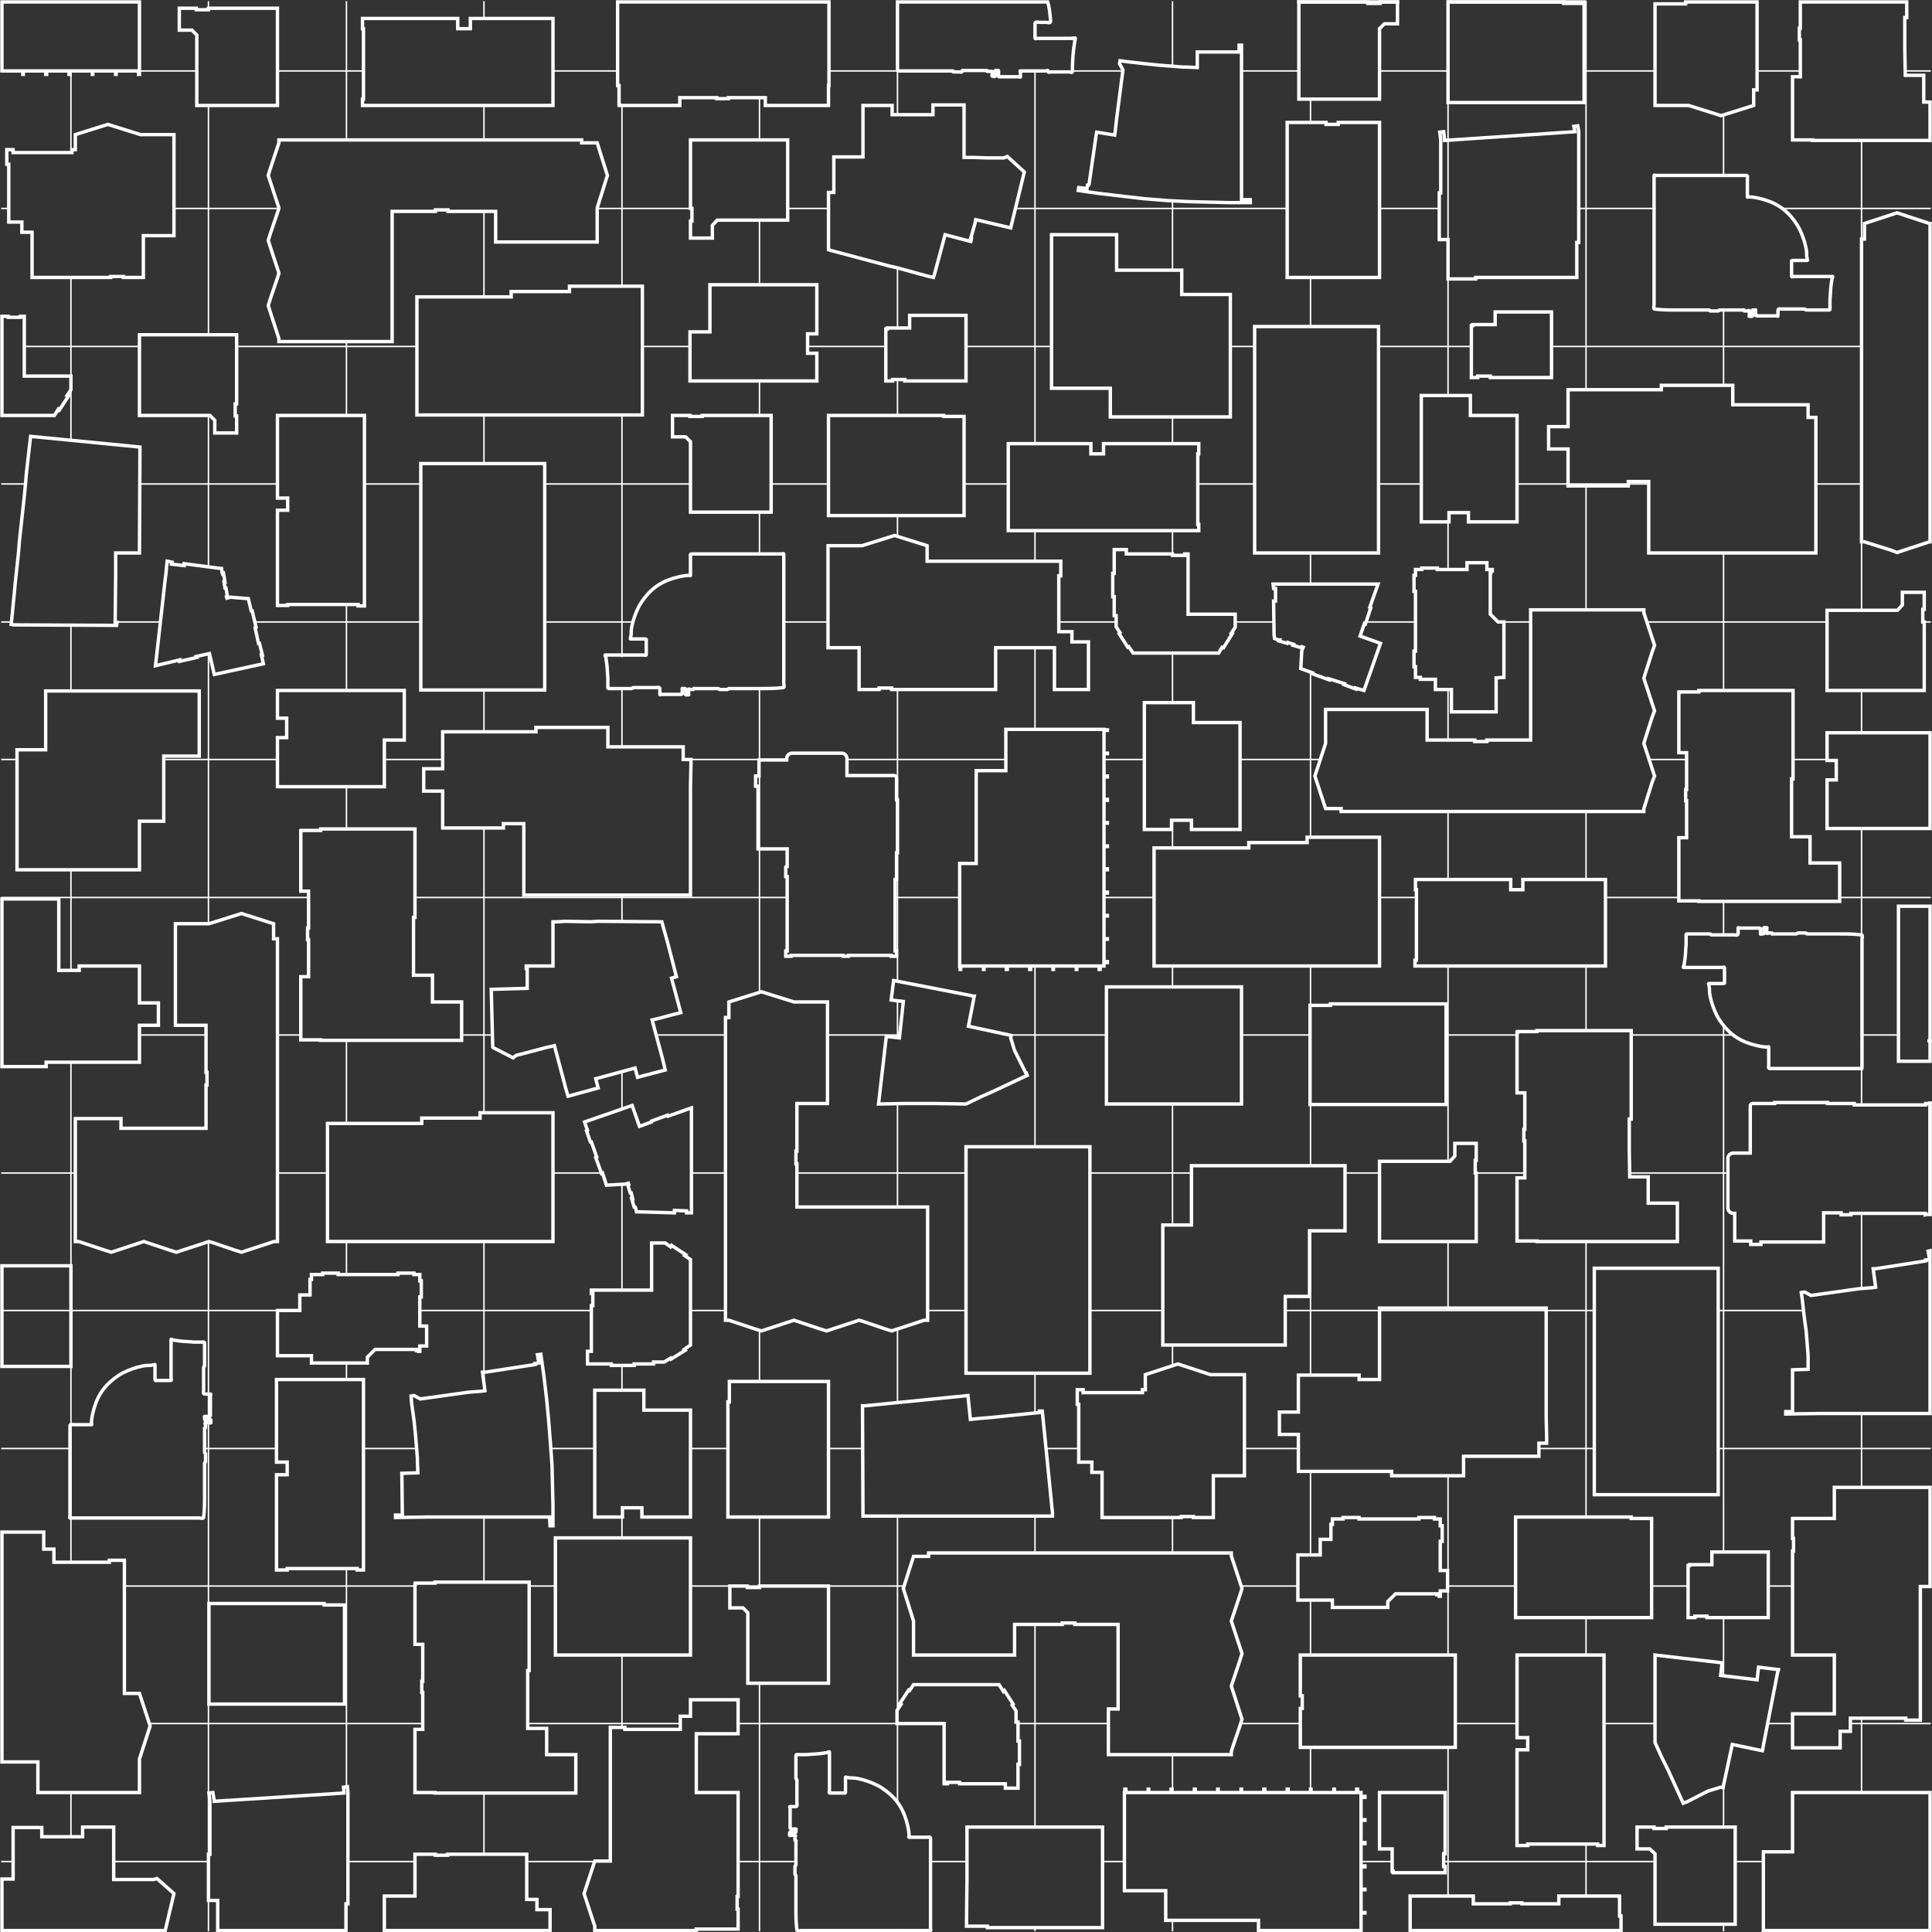 <?xml version="1.0" encoding="utf-8"?>
<!-- Generator: Adobe Illustrator 22.0.1, SVG Export Plug-In . SVG Version: 6.00 Build 0)  -->
<svg version="1.1" xmlns="http://www.w3.org/2000/svg" xmlns:xlink="http://www.w3.org/1999/xlink" x="0px" y="0px" width="397.6px"
	 height="397.6px" viewBox="0 0 397.6 397.6" style="enable-background:new 0 0 397.6 397.6;" xml:space="preserve">
<rect x="0" y="0" width="397.6" height="397.6" fill="#333333" stroke="none"/>
<style type="text/css">
	.st0{display:none;}
	.st1{display:inline;stroke:#FFFFFF;stroke-linecap:round;stroke-linejoin:round;}
	.st2{fill:#FFFFFF;stroke:#FFFFFF;stroke-width:0.4;stroke-miterlimit:10;}
	.st3{fill:none;stroke:#FFFFFF;stroke-linecap:square;}
	.st4{fill:none;stroke:#FFFFFF;stroke-width:0.7;stroke-linecap:square;}
	.st5{fill:none;stroke:#FFFFFF;stroke-width:0.55;stroke-linecap:square;}
	.st6{fill:none;stroke:#FFFFFF;stroke-width:0.6;stroke-linecap:square;stroke-dasharray:2,3;}
	.st7{fill:none;stroke:#FFFFFF;stroke-width:0.2;stroke-linecap:square;stroke-dasharray:2,3;}
	.st8{fill:none;stroke:#FFFFFF;stroke-width:0.3;stroke-linecap:square;}
	.st9{fill:none;stroke:#FFFFFF;stroke-width:0.5;stroke-linecap:square;}
	.st10{fill:none;stroke:#FFFFFF;stroke-width:0.7;stroke-linecap:square;stroke-dasharray:2,3;}
	.st11{fill:none;stroke:#FFFFFF;stroke-width:0.4;stroke-linecap:square;}
	.st12{display:inline;}
	.st13{fill:#FFFFFF;}
	.st14{display:inline;fill:none;stroke:#000000;stroke-linecap:round;stroke-linejoin:round;}
</style>
<g id="FOND" class="st0">
	<rect x="-532.6" y="-1500.2" class="st1" width="1470.6" height="1969.9"/>
</g>
<g id="Calque_1" class="st0">
</g>
<g id="PLAN::STRUCTURE_1.1">
</g>
<g id="PLAN::IPN">
</g>
<g id="PLAN::STRUCTURE_2.3">
	<polygon class="st4" points="351.3,332.6 348.8,332.6 348.8,332.9 348,332.9 347.4,332.9 347.4,332.3 347.4,323.6 347.4,322.2 
		347.7,322.2 347.7,322 352.3,322 352.3,319.4 353.7,319.4 363.2,319.4 363.9,319.4 363.9,332.9 351.3,332.9 	"/>
	<polygon class="st4" points="122,266.2 122,268.7 121.7,268.7 121.7,269.4 121.7,270 121.7,278.1 121.2,278.1 120.9,278.1 
		120.9,279.7 120.9,280.7 121.2,280.7 125.8,280.7 125.8,281 130.5,281 130.5,280.7 134.5,280.7 134.5,280.3 136.7,280.3 138,279.5 
		138.1,279.7 141,277.9 140.8,277.7 142.1,276.8 142.1,259.2 140.9,258.4 141.1,258.2 138.2,256.3 138,256.6 136.9,255.8 
		134.1,255.8 134.1,256.9 134.1,265.5 122.3,265.5 121.7,265.5 121.7,266 121.7,266.2 	"/>
	<polygon class="st4" points="138.2,197.1 139.2,201 138.2,201.3 140.1,208.4 138.5,208.8 135.5,209.6 134.2,209.9 136.3,217.7 
		136.5,218.5 136.9,220.2 131.2,221.7 130.7,219.8 122.6,222 123.1,223.9 116.9,225.6 116.4,223.9 116.2,223.1 114.1,215.2 
		112.3,215.6 109.3,216.4 106.2,217.2 105.6,217.7 101.5,215.6 101.4,215.5 101.1,203.6 108.5,203.4 108.5,202.8 108.5,200 
		108.5,199.3 108.3,199.3 108.3,198.8 113.8,198.8 113.8,190.3 113.8,189.7 114.8,189.7 116.3,189.6 121.6,189.7 123.1,189.6 
		135.4,189.7 136.2,189.7 137.4,194 	"/>
	<path class="st4" d="M378.7,192.2c-1.4,0-2.8,0-4.2,0c-0.7,0-1.4,0-2.1,0c-0.2,0-0.4,0-0.5,0c-0.2,0-0.1-0.2-0.3-0.2
		c-0.4,0-0.7,0-1.1,0c-0.2,0-0.4,0-0.5,0c-0.2,0-0.1,0.2-0.3,0.2c-0.4,0-0.7,0-1.1,0c-0.7,0-1.4,0-2.1,0c-0.4,0-0.7,0-1.1,0
		c-0.2,0-0.4,0-0.5,0c-0.1,0-0.2,0.1-0.2,0c0-0.1,0-0.2-0.1-0.2c-0.2,0-0.4,0-0.5,0c-0.2,0-0.5,0.3-0.5-0.1c0-0.2,0-0.4,0-0.5
		c0-0.1,0-0.2,0-0.3c0-0.1,0.1-0.2,0-0.2c-0.2,0-0.4,0-0.5,0c-0.3,0-0.1,0.3-0.1,0.5c0,0.3,0.3,0.8-0.2,0.8c-0.1,0-0.2,0-0.3,0
		c-0.1,0-0.2,0.1-0.2,0c0-0.2,0-0.4,0-0.5c0-0.2,0-0.4,0-0.5c0-0.2-0.2-0.2-0.3-0.2c-0.7,0-1.4,0-2.1,0c-0.4,0-0.7,0-1.1,0
		c-0.2,0-0.4,0-0.5,0c-0.1,0-0.2,0-0.3,0c-0.1,0-0.3-0.2-0.3,0c0,0.4,0,0.7,0,1.1c0,0.5-0.5,0.3-0.8,0.3c-0.7,0-1.4,0-2.1,0
		c-0.7,0-1.4,0-2.1,0c-0.2,0-0.4,0-0.5,0c-0.2,0-0.1-0.2-0.3-0.2c-0.4,0-0.7,0-1.1,0c-0.8,0-1.5,0-2.3,0c-0.4,0-0.8,0-1.2,0
		c-0.2,0-0.3,0-0.3,0.2c0,0.1,0,0.2,0,0.3c0,0.6,0,1.1,0,1.7c-0.1,0.9-0.1,1.8-0.2,2.7c-0.1,0.5-0.1,0.9-0.2,1.4
		c0,0.1,0,0.2-0.1,0.3c0,0.1-0.2,0.3,0,0.3c0.1,0,0.3,0,0.4,0c1.8,0,3.7,0,5.5,0c0.7,0,1.4,0,2,0c0.2,0,0.5-0.2,0.5,0.1
		c0,0.1,0,0.2,0,0.3c0,0.2,0,0.3,0,0.5c0,0.3,0,0.7,0,1c0,0.3,0,0.7,0,1c0,0.2,0.1,0.4-0.2,0.4c-0.2,0-0.3,0-0.5,0c-0.7,0-1.4,0-2,0
		c-0.2,0-0.3,0-0.5,0c-0.2,0,0,0.2,0,0.2c0,0.1,0,0.2,0,0.3c0,0.1,0.1,0.3,0.1,0.4c0,0.2,0,0.3,0,0.5c0,0.8,0.2,1.5,0.4,2.3
		c0.4,1.3,0.9,2.6,1.6,3.7c1.7,2.6,3.7,4.2,6.7,5.1c0.7,0.2,1.5,0.4,2.2,0.5c0.3,0,0.7,0.1,1,0.1c0.1,0,0.3-0.2,0.3,0
		c0,0.1,0,0.2,0,0.2c0,0.2,0,0.3,0,0.5c0,0.7,0,1.3,0,2c0,0.3,0,0.7,0,1c0,0.3-0.2,0.7,0.3,0.7c5.6,0,11.3,0,16.9,0
		c0.4,0,0.7,0,1.1,0c0.2,0,0.4,0,0.5,0c0.2,0,0.4,0.2,0.4-0.1c0-0.7,0-1.4,0-2.1c0-1.4,0-2.8,0-4.2c0-2.8,0-5.7,0-8.5
		c0-2.8,0-5.7,0-8.5c0-0.7,0-1.4,0-2.1c0-0.4,0-0.7,0-1.1c0-0.2,0.2-0.9-0.1-0.9C381.5,192.2,380.1,192.2,378.7,192.2z"/>
	<polygon class="st4" points="257.3,41.1 257.3,41.7 253,41.7 244.8,41.5 240.6,41.3 235.5,40.9 231.2,40.4 226.1,39.8 221.9,39.2 
		222,38.6 223.7,38.8 223.8,38.1 224.3,38.1 224.1,38.1 225.6,27.7 225.7,27.2 229.4,27.8 229.5,27.1 229.8,24.4 231.1,14.4 
		230.4,13.1 230.5,12.5 232,12.7 235.5,13.1 238.4,13.4 243.4,13.8 244.1,13.8 246.4,13.9 246.4,10.7 255,10.7 255,9.3 255.5,9.3 
		255.5,15.8 255.5,16.4 255.5,41.1 	"/>
	<path class="st4" d="M344.9,63.8c1.4,0,2.8,0,4.2,0c0.7,0,1.4,0,2.1,0c0.2,0,0.4,0,0.5,0c0.2,0,0.1,0.2,0.3,0.2c0.4,0,0.7,0,1.1,0
		c0.2,0,0.4,0,0.5,0c0.2,0,0.1-0.2,0.3-0.2c0.4,0,0.7,0,1.1,0c0.7,0,1.4,0,2.1,0c0.4,0,0.7,0,1.1,0c0.2,0,0.4,0,0.5,0
		c0.1,0,0.2-0.1,0.2,0c0,0.1,0,0.2,0.1,0.2c0.2,0,0.4,0,0.5,0c0.2,0,0.5-0.3,0.5,0.1c0,0.2,0,0.4,0,0.5c0,0.1,0,0.2,0,0.3
		c0,0.1-0.1,0.2,0,0.2c0.2,0,0.4,0,0.5,0c0.3,0,0.1-0.3,0.1-0.5c0-0.3-0.3-0.8,0.2-0.8c0.1,0,0.2,0,0.3,0c0.1,0,0.2-0.1,0.2,0
		c0,0.2,0,0.4,0,0.5s0,0.4,0,0.5c0,0.2,0.2,0.2,0.3,0.2c0.7,0,1.4,0,2.1,0c0.4,0,0.7,0,1.1,0c0.2,0,0.4,0,0.5,0c0.1,0,0.2,0,0.3,0
		c0.1,0,0.3,0.2,0.3,0c0-0.4,0-0.7,0-1.1c0-0.5,0.5-0.3,0.8-0.3c0.7,0,1.4,0,2.1,0c0.7,0,1.4,0,2.1,0c0.2,0,0.4,0,0.5,0
		c0.2,0,0.1,0.2,0.3,0.2c0.4,0,0.7,0,1.1,0c0.8,0,1.5,0,2.3,0c0.4,0,0.8,0,1.2,0c0.2,0,0.3,0,0.3-0.2c0-0.1,0-0.2,0-0.3
		c0-0.6,0-1.1,0-1.7c0.1-0.9,0.1-1.8,0.2-2.7c0.1-0.5,0.1-0.9,0.2-1.4c0-0.1,0-0.2,0.1-0.3c0-0.1,0.2-0.3,0-0.3c-0.1,0-0.3,0-0.4,0
		c-1.8,0-3.7,0-5.5,0c-0.7,0-1.4,0-2,0c-0.2,0-0.5,0.2-0.5-0.1c0-0.1,0-0.2,0-0.3c0-0.2,0-0.3,0-0.5c0-0.3,0-0.7,0-1
		c0-0.3,0-0.7,0-1c0-0.2-0.1-0.4,0.2-0.4c0.2,0,0.3,0,0.5,0c0.7,0,1.4,0,2,0c0.2,0,0.3,0,0.5,0c0.2,0,0-0.2,0-0.2c0-0.1,0-0.2,0-0.3
		c0-0.1-0.1-0.3-0.1-0.4c0-0.2,0-0.3,0-0.5c0-0.8-0.2-1.5-0.4-2.3c-0.4-1.3-0.9-2.6-1.6-3.7c-1.7-2.6-3.7-4.2-6.7-5.1
		c-0.7-0.2-1.5-0.4-2.2-0.5c-0.3,0-0.7-0.1-1-0.1c-0.1,0-0.3,0.2-0.3,0c0-0.1,0-0.2,0-0.2c0-0.2,0-0.3,0-0.5c0-0.7,0-1.3,0-2
		c0-0.3,0-0.7,0-1c0-0.3,0.2-0.7-0.3-0.7c-5.6,0-11.3,0-16.9,0c-0.4,0-0.7,0-1.1,0c-0.2,0-0.4,0-0.5,0c-0.2,0-0.4-0.2-0.4,0.1
		c0,0.7,0,1.4,0,2.1c0,1.4,0,2.8,0,4.2c0,2.8,0,5.7,0,8.5c0,2.8,0,5.7,0,8.5c0,0.7,0,1.4,0,2.1c0,0.4,0,0.7,0,1.1
		c0,0.2-0.2,0.9,0.1,0.9C342.1,63.8,343.5,63.8,344.9,63.8z"/>
	<polygon class="st4" points="395.7,125.4 395.7,128 396,128 396,142.1 395.4,142.1 377.4,142.1 376.3,142.1 376,142.1 376,133.9 
		376,133.4 376,133.4 376,128.2 376,127.8 376,125.6 376.3,125.6 390.5,125.6 391.5,124.5 391.5,121.9 396,121.9 396,122.9 
		396,122.9 396,125.4 	"/>
	<polygon class="st4" points="306.7,77.4 304.1,77.4 304.1,77.7 303.4,77.7 302.8,77.7 302.8,77.1 302.8,68.5 302.8,67 303.1,67 
		303.1,66.8 307.7,66.8 307.7,64.2 309.1,64.2 318.6,64.2 319.3,64.2 319.3,77.7 306.7,77.7 	"/>
	<polygon class="st4" points="296.2,39.7 296.2,49.3 298,49.3 298,49.7 298,52.5 298,57.4 303.7,57.4 303.7,57.1 324.5,57.1 
		324.5,55 324.5,52.5 324.5,49.9 324.9,49.9 324.9,46.5 324.9,40.9 324.9,35.9 324.9,29.3 324.9,27.9 324.9,27.1 324.7,25.9 
		323.9,26 324.1,27.1 297.3,28.9 297.3,28.8 297.1,27.1 296.3,27.2 296.5,28.8 296.5,31.2 296.5,38.5 296.5,39.7 	"/>
	<polygon class="st4" points="302.2,106.7 302.2,107.4 312.2,107.4 312.2,106.7 312.2,86.2 312.2,85.5 309.6,85.5 304.4,85.5 
		302.6,85.5 302.6,81.4 292.5,81.4 292.5,85.5 292.5,86.2 292.5,107.4 298.2,107.4 298.2,105.5 299.7,105.5 302.2,105.5 	"/>
	<polygon class="st4" points="307.9,146.5 307.9,139.5 309.5,139.4 309.5,128 308.3,128 306.7,126.4 306.7,117.9 306.8,117.9 
		306.8,117.5 307.1,117.5 307.1,117.2 306,117.2 306,115.8 301.9,115.8 301.9,117.2 295.8,117.2 295.8,116.9 292.6,116.9 
		292.6,117.2 291.3,117.2 291.3,118.4 291,118.4 291,121.7 291.3,121.7 291.3,134 291,134 291,137.2 291.3,137.2 291.3,139.4 
		292.3,139.4 292.3,139.8 295.4,139.8 295.4,141.9 298.7,141.9 298.7,146.5 	"/>
	<polygon class="st4" points="262.5,121.1 262.5,123.7 262.1,123.7 262.2,130.6 262.3,131.4 263.1,131.7 263.3,131.7 263.2,131.9 
		264.9,132.4 265,132.2 266.2,132.6 266.1,132.8 267.8,133.3 267.9,133.1 268.2,133.2 267.9,133.9 267.7,137.6 270.2,138.5 
		270.2,138.7 273.5,139.9 273.5,139.7 276.7,140.7 276.6,140.9 279,141.8 279,141.6 280.7,142.1 284.1,132.4 279.9,130.9 
		280.8,128.3 281,128.4 282.1,125.1 281.9,125 283.6,120.2 282.8,120.2 265.8,120.2 264.3,120.2 264.1,120.2 263.9,120.2 262,120.2 
		262.1,121.1 	"/>
	<polygon class="st4" points="272.9,25.6 275.4,25.6 275.4,25.2 277.9,25.2 280.5,25.2 283.9,25.2 283.9,25.8 283.9,57.1 
		283.2,57.1 265.5,57.1 264.9,57.1 264.9,25.8 264.9,25.2 268.2,25.2 270.7,25.2 272.9,25.2 	"/>
	<polygon class="st4" points="284,0.7 281.5,0.7 281.5,0.4 267.3,0.4 267.3,1 267.3,19 267.3,20.1 267.3,20.4 275.5,20.4 
		276.1,20.4 276.1,20.4 281.3,20.4 281.6,20.4 283.9,20.4 283.9,20.1 283.9,5.9 284.9,4.9 287.6,4.9 287.6,0.4 286.6,0.4 286.6,0.4 
		284,0.4 	"/>
	<polygon class="st4" points="170.5,43.7 170.5,39.6 171.6,39.6 171.6,32.3 173.2,32.3 176.3,32.3 177.6,32.3 177.6,24.2 
		177.6,23.5 177.6,21.7 183.6,21.7 183.6,23.6 192,23.6 192,21.6 198.4,21.6 198.4,23.4 198.4,24.2 198.4,32.4 200.3,32.4 
		203.3,32.5 206.6,32.5 207.3,32.2 210.7,35.3 210.8,35.4 208,46.9 200.8,45.2 200.7,45.8 199.9,48.6 199.7,49.2 199.9,49.2 
		199.8,49.7 194.5,48.3 192.3,56.5 192.1,57.1 191.2,56.9 189.7,56.5 184.6,55.1 183.2,54.8 171.2,51.6 170.5,51.4 170.5,46.9 	"/>
	<polygon class="st4" points="96.8,5.9 94.2,5.9 94.2,3.8 74.6,3.8 74.6,5.9 74.8,5.9 74.8,20.4 74.6,20.4 74.6,21.7 113.8,21.7 
		113.8,16.3 113.8,12.3 113.8,11.3 113.8,8.6 113.8,3.8 96.8,3.8 	"/>
	<polygon class="st4" points="186.2,78.1 183.7,78.1 183.7,78.4 182.9,78.4 182.3,78.4 182.3,77.8 182.3,69.1 182.3,67.7 
		182.6,67.7 182.6,67.5 187.2,67.5 187.2,64.9 188.6,64.9 198.1,64.9 198.8,64.9 198.8,78.4 186.2,78.4 	"/>
	<polygon class="st4" points="167.4,68.7 168.1,68.7 168.1,58.6 167.4,58.6 146.9,58.6 146.1,58.6 146.1,61.3 146.1,66.5 
		146.1,68.3 142,68.3 142,78.4 146.1,78.4 146.9,78.4 168.1,78.4 168.1,72.7 166.2,72.7 166.2,71.1 166.2,68.7 	"/>
	<polygon class="st4" points="142,85.7 144.5,85.7 144.5,85.5 158.7,85.5 158.7,86 158.7,104 158.7,105.2 158.7,105.4 150.5,105.4 
		149.9,105.4 149.9,105.4 144.7,105.4 144.4,105.4 142.1,105.4 142.1,105.2 142.1,90.9 141.1,89.9 138.4,89.9 138.4,85.5 
		139.4,85.5 139.4,85.5 142,85.5 	"/>
	<path class="st4" d="M162,178.3c0-1.2,0-2.4,0-3.6c-1.1,0-2.2,0-3.3,0c-0.9,0-1.8,0-2.7,0c0-0.2,0-0.4,0-0.5c0-4.1,0-8.3,0-12.4
		c-0.2,0-0.3,0-0.5,0c0-0.7,0-1.4,0-2.1c0.2,0,0.5,0,0.7,0c0-1.1,0-2.2,0-3.3c1.9,0,3.8,0,5.7,0c0-0.1,0-0.3,0-0.3
		c0-0.6,0.5-1.1,1.1-1.1h0.7c2.9,0,5.8,0,8.8,0h0.7c0.6,0,1.1,0.5,1.1,1.1v3.5c2.5,0,9.7,0,9.7,0c0.3,0,0.5,0.2,0.5,0.5h0v0.5h0v4
		c0.1,0,0.1,0,0.2,0c0,3.6,0,7.3,0,10.9c-0.1,0-0.1,0-0.2,0c0,1.8,0,3.7,0,5.5c-0.1,0-0.2,0-0.3,0c0,1.7,0,3.3,0,5
		c0,3.2,0,6.5,0,9.7c0.1,0,0.2,0,0.3,0c0,0.4,0,0.7,0,1.1c-0.4,0-0.7,0-1.1,0c0-0.1,0-0.2,0-0.2c-2.9,0-5.9,0-8.8,0
		c0,0.1,0,0.2,0,0.2c-0.4,0-0.7,0-1.1,0c0-0.1,0-0.2,0-0.2c-3.6,0-7.1,0-10.7,0c0,0.1,0,0.2,0,0.2c-0.4,0-0.7,0-1.1,0
		c0-0.4,0-0.7,0-1.1c0.1,0,0.2,0,0.3,0c0-3.7,0-7.4,0-11.1c0-1,0-1.9,0-2.9c0-0.4,0-0.9,0-1.3c-0.1,0-0.2,0-0.3,0c0-0.7,0-1.3,0-2
		c0,0,0,0,0,0C161.8,178.3,161.9,178.3,162,178.3z"/>
	<polygon class="st4" points="283.9,198.8 283.9,172.3 269,172.3 269,173.4 257,173.4 257,174.5 237.5,174.5 237.5,198.8 	"/>
	<polygon class="st4" points="227.9,150.2 227.9,150.3 227.2,150.3 227.2,150.4 227.2,155 227.9,155 227.9,155.1 227.2,155.1 
		227.2,159 227.2,159.7 227.9,159.7 227.9,159.9 227.2,159.9 227.2,160.6 227.2,164.5 227.9,164.5 227.9,164.7 227.2,164.7 
		227.2,169.2 227.2,169.3 227.9,169.3 227.9,169.4 227.2,169.4 227.2,169.5 227.2,174.1 227.9,174.1 227.9,174.2 227.2,174.2 
		227.2,178.1 227.2,178.8 227.9,178.8 227.9,179 227.2,179 227.2,179.7 227.2,183.6 227.9,183.6 227.9,183.8 227.2,183.8 
		227.2,188.4 227.9,188.4 227.9,188.5 227.2,188.5 227.2,193.2 227.9,193.2 227.9,193.3 227.2,193.3 227.2,197.2 227.2,197.9 
		227.9,197.9 227.9,198.1 227.2,198.1 227.2,198.8 226.4,198.8 226.4,199.5 226.2,199.5 226.2,198.8 225.5,198.8 221.6,198.8 
		221.6,199.5 221.5,199.5 221.5,198.8 216.8,198.8 216.8,199.5 216.7,199.5 216.7,198.8 212.1,198.8 212.1,199.5 211.9,199.5 
		211.9,198.8 208.1,198.8 207.3,198.8 207.3,199.5 207.1,199.5 207.1,198.8 206.4,198.8 202.5,198.8 202.5,199.5 202.4,199.5 
		202.4,198.8 197.8,198.8 197.8,198.9 197.7,198.9 197.7,199.5 197.6,199.5 197.6,198.9 197.5,198.9 197.5,178 197.5,177.7 
		200.9,177.7 200.9,177.1 200.9,172.4 200.9,169.9 200.9,158.6 207,158.6 207,150.1 227.2,150.1 227.2,150.2 	"/>
	<polygon class="st4" points="227.7,209.5 227.7,203.1 228.6,203.1 242.3,203.1 244.8,203.1 250.6,203.1 252.5,203.1 255.5,203.1 
		255.5,227.2 254.6,227.2 241.4,227.2 237.2,227.2 234.9,227.2 227.7,227.2 227.7,215.7 227.7,213.8 227.7,211.7 	"/>
	<rect x="198.8" y="236" class="st4" width="25.5" height="46.6"/>
	<polygon class="st4" points="184.5,201.9 199.9,204.9 200.2,205 200.5,205 199.3,211.2 207.7,213 208.1,213.1 208.1,213.1 
		208,213.6 208.8,216.2 211.1,220.8 211.2,220.8 211.4,221.3 204.6,224.5 201.9,225.7 198.8,227.2 192.7,227.1 190.7,227.1 
		189.9,227.1 186.4,227.1 180.8,227.2 182.4,213.3 185.1,213.6 185.9,206.1 183.4,205.8 183.9,201.8 	"/>
	<polygon class="st4" points="268.7,239.9 269.5,239.9 276.8,239.9 276.8,253.3 269.5,253.3 269.5,258.8 269.5,262.8 269.5,266.8 
		264.5,266.8 264.5,269.7 264.5,273.6 264.5,273.7 264.5,276.8 239.3,276.8 239.3,272.9 239.3,269 239.3,263.1 239.3,259.1 
		239.3,252.1 245.2,252.1 245.2,239.9 250,239.9 253.9,239.9 	"/>
	<polygon class="st4" points="311.9,323.8 311.9,321.3 311.9,312.2 335.1,312.2 335.7,312.2 335.7,312.5 339.9,312.5 339.9,322.3 
		339.9,323 339.9,326.2 339.9,329 339.9,332.1 339.9,332.9 339.3,332.9 311.9,332.9 	"/>
	<polygon class="st4" points="340.4,376.3 342.9,376.3 342.9,376 357.1,376 357.1,376.6 357.1,394.6 357.1,395.7 357.1,396 
		348.9,396 348.3,396 348.3,396 343.1,396 342.8,396 340.6,396 340.6,395.7 340.6,381.5 339.5,380.5 336.9,380.5 336.9,376 
		337.9,376 337.9,376 340.4,376 	"/>
	<polygon class="st4" points="365.8,344.3 362.8,359.7 362.8,359.9 362.7,360.3 356.5,359 354.7,367.4 354.6,367.9 354.6,367.9 
		354.1,367.8 351.5,368.6 347,370.9 346.9,370.9 346.4,371.1 343.3,364.3 342,361.7 340.6,358.6 340.6,352.4 340.6,350.5 
		340.6,349.6 340.6,346.2 340.6,340.6 354.4,342.2 354.1,344.8 361.6,345.7 361.9,343.1 366,343.6 	"/>
	<polygon class="st4" points="314.4,357.6 314.4,360.1 312.2,360.1 312.2,379.8 314.4,379.8 314.4,379.5 328.8,379.5 328.8,379.8 
		330.1,379.8 330.1,340.6 324.7,340.6 320.7,340.6 319.7,340.6 317,340.6 312.2,340.6 312.2,357.6 	"/>
	<polygon class="st4" points="297.1,381.5 297.1,384.1 297.4,384.1 297.4,384.8 297.4,385.4 296.8,385.4 288.1,385.4 286.7,385.4 
		286.7,385.1 286.5,385.1 286.5,380.5 283.9,380.5 283.9,379.1 283.9,369.6 283.9,368.9 297.4,368.9 297.4,381.5 	"/>
	<polygon class="st4" points="216.6,311.4 216.6,311.4 216.6,312 215.7,312 209.5,312 208.3,312 201.7,312 199.3,312 192.8,312 
		190.1,312 186.9,312 185.6,312 179.3,312 177.6,312 177.5,289.3 178.1,289.3 199.2,287.2 199.7,292.1 201.7,291.9 204.1,291.7 
		213.9,290.7 213.9,290.4 214.5,290.4 	"/>
	<polygon class="st4" points="161.4,312.2 158.9,312.2 149.8,312.2 149.8,289 149.8,288.5 150.1,288.5 150.1,284.3 159.9,284.3 
		160.7,284.3 163.8,284.3 166.6,284.3 169.7,284.3 170.5,284.3 170.5,284.8 170.5,312.2 	"/>
	<polygon class="st4" points="226.9,385.1 226.9,387.6 226.9,396.7 203.7,396.7 203.2,396.7 203.2,396.4 198.9,396.4 199,386.5 
		199,385.8 199,382.7 199,379.9 199,376.8 199,376 199.5,376 226.9,376 	"/>
	<polygon class="st4" points="195,366.8 197.5,366.8 197.5,367.1 198.2,367.1 198.8,367.1 206.9,367.1 206.9,367.7 206.9,368 
		208.5,368 209.5,368 209.5,367.7 209.5,363.1 209.8,363.1 209.8,358.3 209.5,358.3 209.5,354.4 209.1,354.4 209.1,352.1 
		208.3,350.9 208.5,350.7 206.7,347.9 206.5,348.1 205.6,346.7 188,346.7 187.2,347.9 187,347.8 185.1,350.7 185.4,350.8 184.6,352 
		184.6,354.7 185.7,354.7 194.3,354.7 194.3,366.6 194.3,367.1 194.8,367.1 195,367.1 	"/>
	<polygon class="st4" points="218.6,334 221.2,334 221.2,334.3 230.1,334.3 230.1,351.7 228.1,351.7 228.1,359.8 228.1,361.1 
		235.5,361.1 253.4,361.1 253.4,360.5 253.6,359.8 253.6,359.8 255.2,355.1 255.6,353.8 253.4,347 253.6,346.4 253.6,346.4 
		255.2,341.6 255.6,340.3 253.4,333.6 253.6,333 253.6,333 255.2,328.2 255.6,326.9 253.4,320.2 253.4,319.6 225.5,319.6 
		222.3,319.6 215.2,319.6 212,319.6 191.1,319.6 191.1,320.3 188,320.3 185.9,326.9 188,333.6 188,340.1 188,340.6 208.8,340.6 
		208.8,334.3 218.6,334.3 	"/>
	<polygon class="st4" points="153.8,326.7 156.3,326.7 156.3,326.4 170.5,326.4 170.5,327 170.5,345 170.5,346.1 170.5,346.4 
		162.3,346.4 161.7,346.4 161.7,346.4 156.5,346.4 156.1,346.4 153.9,346.4 153.9,346.1 153.9,331.9 152.9,330.9 150.2,330.9 
		150.2,326.4 151.2,326.4 151.2,326.4 153.8,326.4 	"/>
	<path class="st4" d="M163.8,392.8c0-1.4,0-2.8,0-4.2c0-0.7,0-1.4,0-2.1c0-0.2,0-0.4,0-0.5c0-0.2-0.2-0.1-0.2-0.3c0-0.4,0-0.7,0-1.1
		c0-0.2,0-0.4,0-0.5c0-0.2,0.2-0.1,0.2-0.3c0-0.4,0-0.7,0-1.1c0-0.7,0-1.4,0-2.1c0-0.4,0-0.7,0-1.1c0-0.2,0-0.4,0-0.5
		c0-0.1,0.1-0.2,0-0.2c-0.1,0-0.2,0-0.2-0.1c0-0.2,0-0.4,0-0.5c0-0.2,0.3-0.5-0.1-0.5c-0.2,0-0.4,0-0.5,0c-0.1,0-0.2,0-0.3,0
		c-0.1,0-0.2,0.1-0.2,0c0-0.2,0-0.4,0-0.5c0-0.3,0.3-0.1,0.5-0.1c0.3,0,0.8,0.3,0.8-0.2c0-0.1,0-0.2,0-0.3c0-0.1,0.1-0.2,0-0.2
		c-0.2,0-0.4,0-0.5,0c-0.2,0-0.4,0-0.5,0c-0.2,0-0.2-0.2-0.2-0.3c0-0.7,0-1.4,0-2.1c0-0.4,0-0.7,0-1.1c0-0.2,0-0.4,0-0.5
		c0-0.1,0-0.2,0-0.3c0-0.1-0.2-0.3,0-0.3c0.4,0,0.7,0,1.1,0c0.5,0,0.3-0.5,0.3-0.8c0-0.7,0-1.4,0-2.1c0-0.7,0-1.4,0-2.1
		c0-0.2,0-0.4,0-0.5c0-0.2-0.2-0.1-0.2-0.3c0-0.4,0-0.7,0-1.1c0-0.8,0-1.5,0-2.3c0-0.4,0-0.8,0-1.2c0-0.2,0-0.3,0.2-0.3
		c0.1,0,0.2,0,0.3,0c0.6,0,1.1,0,1.7,0c0.9-0.1,1.8-0.1,2.7-0.2c0.5-0.1,0.9-0.1,1.4-0.2c0.1,0,0.2,0,0.3-0.1c0.1,0,0.3-0.2,0.3,0
		c0,0.1,0,0.3,0,0.4c0,1.8,0,3.7,0,5.5c0,0.7,0,1.4,0,2c0,0.2-0.2,0.5,0.1,0.5c0.1,0,0.2,0,0.3,0c0.2,0,0.3,0,0.5,0c0.3,0,0.7,0,1,0
		c0.3,0,0.7,0,1,0c0.2,0,0.4,0.1,0.4-0.2c0-0.2,0-0.3,0-0.5c0-0.7,0-1.4,0-2c0-0.2,0-0.3,0-0.5c0-0.2,0.2,0,0.2,0c0.1,0,0.2,0,0.3,0
		c0.1,0,0.3,0.1,0.4,0.1c0.2,0,0.3,0,0.5,0c0.8,0,1.5,0.2,2.3,0.4c1.3,0.4,2.6,0.9,3.7,1.6c2.6,1.7,4.2,3.7,5.1,6.7
		c0.2,0.7,0.4,1.5,0.5,2.2c0,0.3,0.1,0.7,0.1,1c0,0.1-0.2,0.3,0,0.3c0.1,0,0.2,0,0.2,0c0.2,0,0.3,0,0.5,0c0.7,0,1.3,0,2,0
		c0.3,0,0.7,0,1,0c0.3,0,0.7-0.2,0.7,0.3c0,5.6,0,11.3,0,16.9c0,0.4,0,0.7,0,1.1c0,0.2,0,0.4,0,0.5c0,0.2,0.2,0.4-0.1,0.4
		c-0.7,0-1.4,0-2.1,0c-1.4,0-2.8,0-4.2,0c-2.8,0-5.7,0-8.5,0c-2.8,0-5.7,0-8.5,0c-0.7,0-1.4,0-2.1,0c-0.4,0-0.7,0-1.1,0
		c-0.2,0-0.9,0.2-0.9-0.1C163.8,395.6,163.8,394.2,163.8,392.8z"/>
	<polygon class="st4" points="132.1,311.5 132.1,312.2 142.1,312.2 142.1,311.5 142.1,291 142.1,290.2 139.5,290.2 134.3,290.2 
		132.5,290.2 132.5,286.1 122.4,286.1 122.4,290.2 122.4,291 122.4,312.2 128.1,312.2 128.1,310.3 129.6,310.3 132.1,310.3 	"/>
	<polygon class="st4" points="114.3,322.9 114.3,316.5 115.2,316.5 128.9,316.5 131.4,316.5 137.3,316.5 139.1,316.5 142.1,316.5 
		142.1,340.6 141.2,340.6 128,340.6 123.8,340.6 121.5,340.6 114.3,340.6 114.3,329.1 114.3,327.2 114.3,325.1 	"/>
	<polygon class="st4" points="113.8,255.5 113.8,229 98.8,229 98.8,230.1 86.8,230.1 86.8,231.2 67.4,231.2 67.4,255.5 	"/>
	<polygon class="st4" points="113.2,314 113.8,314 113.8,309.8 113.6,301.5 113.3,297.3 112.9,292.2 112.5,288 111.9,282.9 
		111.3,278.7 110.6,278.8 110.9,280.5 110.1,280.6 110.2,281.1 110.2,280.8 99.8,282.4 99.3,282.4 99.8,286.2 99.2,286.3 
		96.5,286.5 86.5,287.9 85.2,287.2 84.6,287.3 84.7,288.7 85.2,292.3 85.5,295.2 85.9,300.1 85.9,300.9 86,303.1 82.7,303.2 
		82.8,311.8 81.4,311.8 81.4,312.3 87.9,312.2 88.5,312.2 113.1,312.2 	"/>
	<polygon class="st4" points="108.9,331.1 108.9,325.6 89.5,325.6 89.5,325.8 85.5,325.8 85.5,326 85.4,326 85.4,338.4 87,338.4 
		87,346 86.8,346 86.8,348.3 87,348.3 87,350.4 87,355.9 85.4,355.9 85.4,368.9 89.5,368.9 89.5,369 97,369 100.9,369 109.6,369 
		111.9,369 116.3,369 118.5,369 118.5,361.1 117.5,361.1 112.5,361.1 112.5,355.7 111.8,355.7 109.2,355.7 108.6,355.7 108.6,350.4 
		108.6,343.8 108.9,343.8 108.9,341.2 108.9,338.7 108.9,333.2 	"/>
	<polygon class="st4" points="43,341.6 43,339.1 43,330 66.2,330 66.7,330 66.7,330.3 70.9,330.3 70.9,340.1 70.9,340.8 70.9,344 
		70.9,346.8 70.9,349.9 70.9,350.7 70.4,350.7 43,350.7 	"/>
	<polygon class="st4" points="59.1,300.9 59.1,303.5 56.9,303.5 56.9,323.1 59.1,323.1 59.1,322.8 73.5,322.8 73.5,323.1 
		74.8,323.1 74.8,283.9 69.5,283.9 65.5,283.9 64.4,283.9 61.7,283.9 56.9,283.9 56.9,300.9 	"/>
	<polygon class="st4" points="57.1,279 64.1,279 64.1,280.5 75.6,280.5 75.6,279.3 77.2,277.7 85.7,277.7 85.7,277.9 86.1,277.8 
		86.1,278.1 86.4,278.1 86.4,277 87.8,277 87.8,272.9 86.4,272.9 86.4,266.9 86.7,266.9 86.7,263.6 86.4,263.6 86.4,262.3 
		85.2,262.3 85.2,262 81.9,262 81.9,262.3 69.6,262.3 69.6,262 66.4,262 66.4,262.3 64.1,262.3 64.1,263.3 63.8,263.3 63.8,266.5 
		61.7,266.5 61.7,269.7 57.1,269.7 	"/>
	<path class="st4" d="M42.1,307.9c0-1.4,0-2.8,0-4.2c0-0.7,0-1.4,0-2.1c0-0.2,0-0.4,0-0.5c0-0.2,0.2-0.1,0.2-0.3c0-0.4,0-0.7,0-1.1
		c0-0.2,0-0.4,0-0.5c0-0.2-0.2-0.1-0.2-0.3c0-0.4,0-0.7,0-1.1c0-0.7,0-1.4,0-2.1c0-0.4,0-0.7,0-1.1c0-0.2,0-0.4,0-0.5
		c0-0.1-0.1-0.2,0-0.2c0.1,0,0.2,0,0.2-0.1c0-0.2,0-0.4,0-0.5c0-0.2-0.3-0.5,0.1-0.5c0.2,0,0.4,0,0.5,0c0.1,0,0.2,0,0.3,0
		c0.1,0,0.2,0.1,0.2,0c0-0.2,0-0.4,0-0.5c0-0.3-0.3-0.1-0.5-0.1c-0.3,0-0.8,0.3-0.8-0.2c0-0.1,0-0.2,0-0.3c0-0.1-0.1-0.2,0-0.2
		c0.2,0,0.4,0,0.5,0c0.2,0,0.4,0,0.5,0c0.2,0,0.2-0.2,0.2-0.3c0-0.7,0-1.4,0-2.1c0-0.4,0-0.7,0-1.1c0-0.2,0-0.4,0-0.5
		c0-0.1,0-0.2,0-0.3c0-0.1,0.2-0.3,0-0.3c-0.4,0-0.7,0-1.1,0c-0.5,0-0.3-0.5-0.3-0.8c0-0.7,0-1.4,0-2.1c0-0.7,0-1.4,0-2.1
		c0-0.2,0-0.4,0-0.5c0-0.2,0.2-0.1,0.2-0.3c0-0.4,0-0.7,0-1.1c0-0.8,0-1.5,0-2.3c0-0.4,0-0.8,0-1.2c0-0.2,0-0.3-0.2-0.3
		c-0.1,0-0.2,0-0.3,0c-0.6,0-1.1,0-1.7,0c-0.9-0.1-1.8-0.1-2.7-0.2c-0.5-0.1-0.9-0.1-1.4-0.2c-0.1,0-0.2,0-0.3-0.1
		c-0.1,0-0.3-0.2-0.3,0c0,0.1,0,0.3,0,0.4c0,1.8,0,3.7,0,5.5c0,0.7,0,1.4,0,2c0,0.2,0.2,0.5-0.1,0.5c-0.1,0-0.2,0-0.3,0
		c-0.2,0-0.3,0-0.5,0c-0.3,0-0.7,0-1,0c-0.3,0-0.7,0-1,0c-0.2,0-0.4,0.1-0.4-0.2c0-0.2,0-0.3,0-0.5c0-0.7,0-1.4,0-2
		c0-0.2,0-0.3,0-0.5c0-0.2-0.2,0-0.2,0c-0.1,0-0.2,0-0.3,0c-0.1,0-0.3,0.1-0.4,0.1c-0.2,0-0.3,0-0.5,0c-0.8,0-1.5,0.2-2.3,0.4
		c-1.3,0.4-2.6,0.9-3.7,1.6c-2.6,1.7-4.2,3.7-5.1,6.7c-0.2,0.7-0.4,1.5-0.5,2.2c0,0.3-0.1,0.7-0.1,1c0,0.1,0.2,0.3,0,0.3
		c-0.1,0-0.2,0-0.2,0c-0.2,0-0.3,0-0.5,0c-0.7,0-1.3,0-2,0c-0.3,0-0.7,0-1,0c-0.3,0-0.7-0.2-0.7,0.3c0,5.6,0,11.3,0,16.9
		c0,0.4,0,0.7,0,1.1c0,0.2,0,0.4,0,0.5c0,0.2-0.2,0.4,0.1,0.4c0.7,0,1.4,0,2.1,0c1.4,0,2.8,0,4.2,0c2.8,0,5.7,0,8.5,0
		c2.8,0,5.7,0,8.5,0c0.7,0,1.4,0,2.1,0c0.4,0,0.7,0,1.1,0c0.2,0,0.9,0.2,0.9-0.1C42.1,310.7,42.1,309.3,42.1,307.9z"/>
	<polygon class="st4" points="42.6,220.7 42.6,223.3 42.4,223.3 42.4,232.2 24.9,232.2 24.9,230.2 16.8,230.2 15.5,230.2 
		15.5,237.6 15.5,255.5 16.2,255.5 16.8,255.7 16.8,255.7 21.6,257.3 22.9,257.7 29.6,255.5 30.2,255.7 30.2,255.7 35,257.3 
		36.3,257.7 43,255.5 43.7,255.7 43.7,255.7 48.4,257.3 49.7,257.7 56.4,255.5 57.1,255.5 57.1,227.6 57.1,224.4 57.1,217.3 
		57.1,214.1 57.1,193.2 56.3,193.2 56.3,190.1 49.7,188 43,190.1 36.5,190.1 36.1,190.1 36.1,211 42.4,211 42.4,220.7 	"/>
	<polygon class="st4" points="32.9,142.2 33.7,142.2 41,142.2 41,155.6 33.7,155.6 33.7,161 33.7,165 33.7,169 28.7,169 28.7,171.9 
		28.7,175.8 28.7,175.9 28.7,179 3.5,179 3.5,175.2 3.5,171.2 3.5,165.3 3.5,161.3 3.5,154.3 9.4,154.3 9.4,142.2 14.2,142.2 
		18.1,142.2 	"/>
	<polygon class="st4" points="35.3,116.1 37.9,116.4 37.9,116 44.7,116.9 45.6,117 45.7,117.8 45.8,118.1 46,118 46.3,119.8 
		46.1,119.8 46.3,121 46.5,121 46.8,122.7 46.6,122.8 46.7,123.1 47.4,122.9 51.1,123.2 51.7,125.7 51.9,125.7 52.7,129.1 
		52.5,129.2 53.2,132.4 53.4,132.4 54,134.8 53.8,134.8 54.2,136.6 44.1,138.8 43.1,134.5 40.4,135.1 40.5,135.3 37,136.1 37,135.8 
		32,137 32.1,136.1 34,119.2 34.2,117.7 34.2,117.6 34.2,117.4 34.4,115.5 35.4,115.7 	"/>
	<polygon class="st4" points="2.9,128.6 2.9,128.6 2.3,128.5 2.4,127.6 3,121.5 3.1,120.3 3.8,113.8 4,111.3 4.7,104.9 5,102.2 
		5.3,99 5.4,97.7 6.1,91.5 6.3,89.8 28.8,92 28.8,92.6 28.7,113.8 23.8,113.8 23.8,115.8 23.8,118.2 23.7,128.1 24.1,128.1 
		24,128.7 	"/>
	<polygon class="st4" points="48.4,85.6 48.4,83.1 48.7,83.1 48.7,68.9 48.1,68.9 30.1,68.9 29,68.9 28.7,68.9 28.7,77.1 28.7,77.7 
		28.7,77.7 28.7,82.9 28.7,83.2 28.7,85.5 29,85.5 43.2,85.5 44.2,86.5 44.2,89.1 48.7,89.1 48.7,88.2 48.7,88.2 48.7,85.6 	"/>
	<polygon class="st4" points="22.8,56.9 25.4,56.9 25.4,57.1 29.5,57.1 29.5,48.5 35.8,48.5 35.8,32.1 35.8,31.2 35.8,27.7 
		35.4,27.7 28.9,27.7 22.2,25.6 15.5,27.7 15.5,30.8 14.8,30.8 14.8,31.4 12.6,31.4 12.4,31.4 10.1,31.4 9.9,31.4 7.6,31.4 
		7.4,31.4 5.1,31.4 4.9,31.4 2.7,31.4 2.7,30.8 1.4,30.8 1.4,33.8 1.8,33.8 1.8,45.7 4.5,45.7 4.5,47.8 6.6,47.8 6.6,57.1 
		22.8,57.1 	"/>
	<polygon class="st4" points="40.4,2 42.9,2 42.9,1.7 57.1,1.7 57.1,2.3 57.1,20.3 57.1,21.4 57.1,21.7 48.9,21.7 48.3,21.7 
		48.3,21.7 43.1,21.7 42.8,21.7 40.5,21.7 40.5,21.4 40.5,7.2 39.5,6.2 36.9,6.2 36.9,1.7 37.8,1.7 37.8,1.7 40.4,1.7 	"/>
	<rect x="328.1" y="261" class="st4" width="25.5" height="46.6"/>
	<polygon class="st4" points="342.8,79.3 341.9,79.3 341.9,80.2 335,80.2 330,80.2 324,80.2 322.7,80.2 322.7,87.8 318.7,87.8 
		318.7,92.4 322.7,92.4 322.7,100 323.8,100 326.6,100 335.1,100 335.1,99.1 339.3,99.1 339.3,113.8 341.8,113.8 373.7,113.8 
		373.7,112 373.7,104.8 373.7,103 373.7,99.9 373.7,99.3 373.7,97.3 373.7,95.4 373.7,91.8 373.7,91.3 373.7,86.9 373.7,85.9 
		372.1,85.9 372.1,83.3 371.6,83.3 359.3,83.3 356.8,83.3 356.6,83.3 356.6,79.3 	"/>
	<polygon class="st4" points="313.4,183.1 310.9,183.1 310.9,181 291.3,181 291.3,183.1 291.5,183.1 291.5,197.6 291.2,197.6 
		291.2,198.8 330.4,198.8 330.4,193.5 330.4,189.5 330.4,188.4 330.4,185.8 330.4,181 313.4,181 	"/>
	<polygon class="st4" points="303.6,238.8 303.6,241.4 303.8,241.4 303.8,255.5 303.3,255.5 285.3,255.5 284.1,255.5 283.9,255.5 
		283.9,247.3 283.9,246.7 283.9,246.7 283.9,241.6 283.9,241.2 283.9,239 284.1,239 298.4,239 299.4,237.9 299.4,235.3 303.8,235.3 
		303.8,236.3 303.8,236.3 303.8,238.8 	"/>
	<polygon class="st4" points="297.6,218.2 297.6,215.7 297.6,206.6 274.4,206.6 273.8,206.6 273.8,206.9 269.6,206.9 269.6,216.7 
		269.6,217.4 269.6,220.6 269.6,223.4 269.6,226.5 269.6,227.3 270.2,227.3 297.6,227.3 	"/>
	<polygon class="st4" points="335.7,217.6 335.7,212.1 316.3,212.1 316.3,212.3 312.3,212.3 312.3,212.5 312.2,212.5 312.2,224.9 
		313.8,224.9 313.8,232.4 313.6,232.4 313.6,234.8 313.8,234.8 313.8,236.9 313.8,242.4 312.2,242.4 312.2,255.4 316.3,255.4 
		316.3,255.5 323.8,255.5 327.7,255.5 336.3,255.5 338.7,255.5 343.1,255.5 345.2,255.5 345.2,247.6 344.3,247.6 339.2,247.6 
		339.2,242.2 338.6,242.2 336,242.2 335.4,242.2 335.3,236.9 335.3,230.3 335.7,230.3 335.7,227.7 335.7,225.2 335.7,219.7 	"/>
	<polygon class="st4" points="57.8,151.8 57.1,151.8 57.1,161.9 57.8,161.9 78.4,161.9 79.1,161.9 79.1,159.2 79.1,154 79.1,152.3 
		83.2,152.3 83.2,142.1 79.1,142.1 78.4,142.1 57.1,142.1 57.1,147.8 59,147.8 59,149.4 59,151.8 	"/>
	<polygon class="st4" points="267.1,329.3 274.2,329.3 274.2,330.8 285.6,330.8 285.6,329.6 287.2,328 295.7,328 295.7,328.2 
		296.2,328.2 296.2,328.5 296.4,328.5 296.4,327.4 297.9,327.4 297.9,323.2 296.4,323.2 296.4,317.2 296.8,317.2 296.8,314 
		296.4,314 296.4,312.6 295.2,312.6 295.2,312.3 292,312.3 292,312.6 279.7,312.6 279.7,312.3 276.4,312.3 276.4,312.6 274.2,312.6 
		274.2,313.7 273.9,313.7 273.9,316.8 271.7,316.8 271.7,320 267.1,320 	"/>
	<polygon class="st4" points="287.3,303.7 286.4,303.7 286.4,302.8 279.6,302.8 274.6,302.8 268.6,302.8 267.2,302.8 267.2,295.2 
		263.3,295.2 263.3,290.6 267.2,290.6 267.2,283 268.4,283 271.2,283 279.7,283 279.7,283.9 283.9,283.9 283.9,269.2 286.4,269.2 
		318.2,269.2 318.2,270.9 318.2,278.2 318.2,280 318.2,283.1 318.2,283.7 318.2,285.7 318.2,287.6 318.2,291.2 318.2,291.6 
		318.3,296 318.3,297 316.7,297 316.7,299.7 316.2,299.7 303.9,299.7 301.3,299.7 301.2,299.7 301.2,303.7 	"/>
	<polygon class="st4" points="268,351.6 268,349 267.6,349 267.6,346.5 267.6,343.9 267.6,340.6 268.2,340.6 299.5,340.6 
		299.5,341.2 299.5,358.9 299.5,359.6 268.2,359.6 267.6,359.6 267.6,356.2 267.6,353.7 267.6,351.6 	"/>
	<polygon class="st4" points="369,147.6 369,142.1 349.6,142.1 349.6,142.4 345.6,142.4 345.6,142.5 345.5,142.5 345.5,154.9 
		347.1,154.9 347.1,162.5 346.9,162.5 346.9,164.8 347.1,164.8 347.1,166.9 347.1,172.4 345.5,172.4 345.5,185.4 349.6,185.4 
		349.6,185.5 357.1,185.5 361,185.5 369.7,185.5 372,185.5 376.4,185.5 378.6,185.5 378.6,177.6 377.6,177.6 372.5,177.6 
		372.5,172.2 371.9,172.2 369.3,172.2 368.7,172.2 368.7,166.9 368.7,160.3 369,160.3 369,157.8 369,155.2 369,149.7 	"/>
	<polygon class="st4" points="306,152.6 303.5,152.6 303.5,152.3 293.7,152.3 293.7,146 277.3,146 276.4,146 272.8,146 272.8,146.5 
		272.8,153 270.6,159.7 272.8,166.4 276,166.4 276,167 296.8,167 300.1,167 307.1,167 310.4,167 338.3,167 338.3,166.4 338.5,165.8 
		340,161 340.5,159.7 338.3,153 338.5,152.3 338.5,152.3 340,147.6 340.5,146.3 338.3,139.6 338.5,138.9 338.5,138.9 340,134.2 
		340.5,132.8 338.3,126.1 338.3,125.5 320.4,125.5 315,125.5 315,126.8 315,152.3 306,152.3 	"/>
	<polygon class="st4" points="243.8,114.3 241.3,114.3 241.3,114 240.6,114 240,114 231.8,114 231.8,113.4 231.8,113.1 230.3,113.1 
		229.3,113.1 229.3,113.4 229.3,118 229,118 229,122.8 229.3,122.8 229.3,126.7 229.7,126.7 229.7,129 230.5,130.2 230.3,130.4 
		232.1,133.2 232.3,133.1 233.2,134.4 250.8,134.4 251.5,133.2 251.8,133.3 253.6,130.4 253.4,130.3 254.2,129.1 254.2,126.4 
		253.1,126.4 244.5,126.4 244.5,114.6 244.5,114 244,114 243.8,114 	"/>
	<polygon class="st4" points="245.2,170 245.2,170.7 255.2,170.7 255.2,170 255.2,149.4 255.2,148.7 252.5,148.7 247.4,148.7 
		245.6,148.7 245.6,144.6 235.5,144.6 235.5,148.7 235.5,149.4 235.5,170.7 241.1,170.7 241.1,168.8 242.7,168.8 245.2,168.8 	"/>
	<polygon class="st4" points="141.3,249.2 138.8,249.1 138.8,249.6 131.9,249.4 131,249.4 130.8,248.6 130.7,248.4 130.5,248.4 
		130,246.7 130.2,246.7 129.9,245.5 129.7,245.5 129.2,243.9 129.4,243.8 129.3,243.5 128.6,243.7 124.8,243.9 124,241.4 
		123.8,241.5 122.6,238.2 122.8,238.1 121.7,235 121.5,235 120.7,232.7 120.9,232.6 120.3,230.9 130.1,227.5 131.6,231.8 
		134.1,230.9 134.1,230.7 137.4,229.5 137.5,229.7 142.3,228 142.3,228.9 142.3,245.9 142.3,247.4 142.3,247.5 142.3,247.7 
		142.3,249.6 141.3,249.6 	"/>
	<rect x="258.2" y="67.2" class="st4" width="25.5" height="46.6"/>
	<polygon class="st4" points="170.5,97.1 170.5,94.5 170.5,85.5 193.7,85.5 194.2,85.5 194.2,85.7 198.4,85.7 198.4,95.6 
		198.4,96.3 198.4,99.4 198.4,102.2 198.4,105.3 198.4,106.1 197.9,106.1 170.5,106.1 	"/>
	<polygon class="st4" points="224.5,93.4 227.1,93.4 227.1,91.3 246.7,91.3 246.7,93.4 246.5,93.4 246.5,107.9 246.7,107.9 
		246.7,109.2 207.5,109.2 207.5,103.8 207.5,99.8 207.5,98.8 207.5,96.1 207.5,91.3 224.5,91.3 	"/>
	<polygon class="st4" points="59.2,102.5 59.2,105 57.1,105 57.1,124.6 59.2,124.6 59.2,124.4 73.7,124.4 73.7,124.7 75,124.7 
		75,85.5 69.6,85.5 65.6,85.5 64.6,85.5 61.9,85.5 57.1,85.5 57.1,102.5 	"/>
	<rect x="86.6" y="95.4" class="st4" width="25.5" height="46.6"/>
	<polygon class="st4" points="243.1,312.1 245.6,312.1 245.6,312.3 249.7,312.3 249.7,303.7 256.1,303.7 256.1,287.3 256.1,286.4 
		256.1,282.9 255.6,282.9 249.1,282.9 242.4,280.7 235.7,282.9 235.7,286 235.1,286 235.1,286.6 232.8,286.6 232.6,286.6 
		230.3,286.6 230.1,286.6 227.8,286.6 227.6,286.6 225.3,286.6 225.1,286.6 222.9,286.6 222.9,286 221.7,286 221.7,289 222,289 
		222,300.9 224.7,300.9 224.7,303 226.8,303 226.8,312.3 243.1,312.3 	"/>
	<polygon class="st4" points="216.4,56.4 216.4,55.6 216.4,48.3 229.8,48.3 229.8,55.6 235.2,55.6 239.2,55.6 243.2,55.6 
		243.2,60.6 246.1,60.6 250.1,60.6 250.1,60.6 253.2,60.6 253.2,85.8 249.4,85.8 245.4,85.8 239.5,85.8 235.5,85.8 228.5,85.8 
		228.5,79.9 216.4,79.9 216.4,75.1 216.4,71.2 	"/>
	<polygon class="st4" points="85.4,176.1 85.4,170.6 66,170.6 66,170.9 62,170.9 62,171 61.9,171 61.9,183.4 63.5,183.4 63.5,191 
		63.3,191 63.3,193.4 63.5,193.4 63.5,195.4 63.5,201 61.9,201 61.9,214 66,214 66,214.1 73.5,214.1 77.4,214.1 86.1,214.1 
		88.4,214.1 92.8,214.1 95,214.1 95,206.2 94,206.2 89,206.2 89,200.7 88.3,200.7 85.7,200.7 85.1,200.7 85.1,195.4 85.1,188.8 
		85.4,188.8 85.4,186.3 85.4,183.7 85.4,178.3 	"/>
	<polygon class="st4" points="163.8,239.5 163.8,236.9 164,236.9 164,227.1 170.3,227.1 170.3,210.7 170.3,209.8 170.3,206.2 
		169.9,206.2 163.4,206.2 156.7,204.1 150,206.2 150,209.4 149.3,209.4 149.3,230.3 149.3,233.5 149.3,240.6 149.3,243.8 
		149.3,271.7 150,271.7 150.6,271.9 155.4,273.5 156.7,273.9 163.4,271.7 164,271.9 164,271.9 168.8,273.5 170.1,273.9 176.8,271.7 
		177.5,271.9 177.5,271.9 182.2,273.5 183.5,273.9 190.2,271.7 190.9,271.7 190.9,253.8 190.9,248.4 189.6,248.4 164,248.4 
		164,239.5 	"/>
	<polygon class="st4" points="142.4,45.5 142.4,42.9 142.1,42.9 142.1,28.8 142.7,28.8 160.7,28.8 161.8,28.8 162.1,28.8 162.1,37 
		162.1,37.5 162.1,37.5 162.1,42.7 162.1,43.1 162.1,45.3 161.8,45.3 147.6,45.3 146.6,46.4 146.6,49 142.1,49 142.1,48 142.1,48 
		142.1,45.5 	"/>
	<polygon class="st4" points="132.2,85.4 132.2,58.9 117.2,58.9 117.2,60 105.2,60 105.2,61.1 85.8,61.1 85.8,85.4 	"/>
	<polygon class="st4" points="170.4,116.9 170.4,132.8 170.4,133.3 176.8,133.3 176.8,141.9 180.9,141.9 180.9,141.6 183.5,141.6 
		183.5,141.9 204.9,141.9 204.9,133.3 217,133.3 217,141.9 224,141.9 224,141.4 224,132.1 220.6,132.1 220.6,130 220.1,130 
		217.9,130 217.9,118.5 218.3,118.5 218.3,115.5 217,115.5 214.8,115.5 214.6,115.5 212.3,115.5 212.1,115.5 209.8,115.5 
		209.6,115.5 207.3,115.5 207.1,115.5 204.9,115.5 203.6,115.5 201.4,115.5 201.2,115.5 198.9,115.5 198.7,115.5 196.4,115.5 
		196.2,115.5 193.9,115.5 193.7,115.5 191.5,115.5 190.8,115.5 190.8,112.3 184.1,110.2 177.4,112.3 170.9,112.3 170.4,112.3 
		170.4,115.9 	"/>
	<path class="st4" d="M156.8,141.7c-1.4,0-2.8,0-4.2,0c-0.7,0-1.4,0-2.1,0c-0.2,0-0.4,0-0.5,0c-0.2,0-0.1,0.2-0.3,0.2
		c-0.4,0-0.7,0-1.1,0c-0.2,0-0.4,0-0.5,0c-0.2,0-0.1-0.2-0.3-0.2c-0.4,0-0.7,0-1.1,0c-0.7,0-1.4,0-2.1,0c-0.4,0-0.7,0-1.1,0
		c-0.2,0-0.4,0-0.5,0c-0.1,0-0.2-0.1-0.2,0c0,0.1,0,0.2-0.1,0.2c-0.2,0-0.4,0-0.5,0c-0.2,0-0.5-0.3-0.5,0.1c0,0.2,0,0.4,0,0.5
		c0,0.1,0,0.2,0,0.3c0,0.1,0.1,0.2,0,0.2c-0.2,0-0.4,0-0.5,0c-0.3,0-0.1-0.3-0.1-0.5c0-0.3,0.3-0.8-0.2-0.8c-0.1,0-0.2,0-0.3,0
		c-0.1,0-0.2-0.1-0.2,0c0,0.2,0,0.4,0,0.5c0,0.2,0,0.4,0,0.5c0,0.2-0.2,0.2-0.3,0.2c-0.7,0-1.4,0-2.1,0c-0.4,0-0.7,0-1.1,0
		c-0.2,0-0.4,0-0.5,0c-0.1,0-0.2,0-0.3,0c-0.1,0-0.3,0.2-0.3,0c0-0.4,0-0.7,0-1.1c0-0.5-0.5-0.3-0.8-0.3c-0.7,0-1.4,0-2.1,0
		s-1.4,0-2.1,0c-0.2,0-0.4,0-0.5,0c-0.2,0-0.1,0.2-0.3,0.2c-0.4,0-0.7,0-1.1,0c-0.8,0-1.5,0-2.3,0c-0.4,0-0.8,0-1.2,0
		c-0.2,0-0.3,0-0.3-0.2c0-0.1,0-0.2,0-0.3c0-0.6,0-1.1,0-1.7c-0.1-0.9-0.1-1.8-0.2-2.7c-0.1-0.5-0.1-0.9-0.2-1.4
		c0-0.1,0-0.2-0.1-0.3c0-0.1-0.2-0.3,0-0.3c0.1,0,0.3,0,0.4,0c1.8,0,3.7,0,5.5,0c0.7,0,1.4,0,2,0c0.2,0,0.5,0.2,0.5-0.1
		c0-0.1,0-0.2,0-0.3c0-0.2,0-0.3,0-0.5c0-0.3,0-0.7,0-1c0-0.3,0-0.7,0-1c0-0.2,0.1-0.4-0.2-0.4c-0.2,0-0.3,0-0.5,0c-0.7,0-1.4,0-2,0
		c-0.2,0-0.3,0-0.5,0c-0.2,0,0-0.2,0-0.2c0-0.1,0-0.2,0-0.3c0-0.1,0.1-0.3,0.1-0.4c0-0.2,0-0.3,0-0.5c0-0.8,0.2-1.5,0.4-2.3
		c0.4-1.3,0.9-2.6,1.6-3.7c1.7-2.6,3.7-4.2,6.7-5.1c0.7-0.2,1.5-0.4,2.2-0.5c0.3,0,0.7-0.1,1-0.1c0.1,0,0.3,0.2,0.3,0
		c0-0.1,0-0.2,0-0.2c0-0.2,0-0.3,0-0.5c0-0.7,0-1.3,0-2c0-0.3,0-0.7,0-1c0-0.3-0.2-0.7,0.3-0.7c5.6,0,11.3,0,16.9,0
		c0.4,0,0.7,0,1.1,0c0.2,0,0.4,0,0.5,0c0.2,0,0.4-0.2,0.4,0.1c0,0.7,0,1.4,0,2.1c0,1.4,0,2.8,0,4.2c0,2.8,0,5.7,0,8.5
		c0,2.8,0,5.7,0,8.5c0,0.7,0,1.4,0,2.1c0,0.4,0,0.7,0,1.1c0,0.2,0.2,0.9-0.1,0.9C159.6,141.7,158.2,141.7,156.8,141.7z"/>
	<polygon class="st4" points="111.2,149.7 110.3,149.7 110.3,150.6 103.5,150.6 98.5,150.6 92.5,150.6 91.1,150.6 91.1,158.2 
		87.2,158.2 87.2,162.8 91.1,162.8 91.1,170.4 92.3,170.4 95.1,170.4 103.6,170.4 103.6,169.5 107.8,169.5 107.8,184.2 110.3,184.2 
		142.1,184.2 142.1,182.4 142.1,175.1 142.1,173.4 142.1,170.3 142.1,169.7 142.1,167.7 142.1,165.8 142.1,162.2 142.1,161.7 
		142.2,157.3 142.2,156.3 140.6,156.3 140.6,153.7 140.1,153.7 127.8,153.7 125.2,153.7 125.1,153.7 125.1,149.7 	"/>
	<polygon class="st4" points="89.6,43.2 92.2,43.2 92.2,43.5 102,43.5 102,49.8 118.4,49.8 119.3,49.8 122.9,49.8 122.9,49.3 
		122.9,42.8 125,36.1 122.9,29.4 119.7,29.4 119.7,28.8 98.8,28.8 95.6,28.8 88.5,28.8 85.3,28.8 57.4,28.8 57.4,29.4 57.2,30 
		55.6,34.8 55.2,36.1 57.4,42.8 57.2,43.5 57.2,43.5 55.6,48.2 55.2,49.5 57.4,56.2 57.2,56.9 57.2,56.9 55.6,61.6 55.2,62.9 
		57.4,69.7 57.4,70.3 75.3,70.3 80.7,70.3 80.7,69 80.7,43.5 89.6,43.5 	"/>
	<line class="st4" x1="397.2" y1="249.9" x2="397.2" y2="227"/>
	<line class="st4" x1="326.1" y1="0.4" x2="298.2" y2="0.4"/>
	<line class="st4" x1="287.6" y1="0.4" x2="267.3" y2="0.4"/>
	<polygon class="st4" points="397.2,326.5 397.2,306.1 394.8,306.1 393.9,306.1 378,306.1 377.5,306.1 377.5,312.5 368.9,312.5 
		368.9,316.6 369.1,316.6 369.1,319.2 368.9,319.2 368.9,340.6 377.5,340.6 377.5,352.7 368.9,352.7 368.9,359.7 369.4,359.7 
		378.7,359.7 378.7,356.3 380.8,356.3 380.8,355.8 380.8,353.6 392.2,353.6 392.2,354 395.2,354 395.2,352.7 395.2,350.5 
		395.2,350.3 395.2,348 395.2,347.8 395.2,345.5 395.2,345.3 395.2,343 395.2,342.8 395.2,340.6 395.2,339.3 395.2,337.1 
		395.2,336.9 395.2,334.6 395.2,334.4 395.2,332.1 395.2,331.9 395.2,329.6 395.2,329.4 395.2,327.1 395.2,326.5 	"/>
	<polygon class="st4" points="397.2,290.9 397.2,257.4 396.8,257.5 397.1,259.2 396.3,259.3 396.4,259.8 396.3,259.5 386,261.1 
		385.5,261.1 386,264.9 385.4,265 382.7,265.2 372.7,266.6 371.4,265.9 370.7,266 370.9,267.4 371.3,271 371.7,273.9 372.1,278.9 
		372.1,279.6 372.1,281.8 368.9,281.9 368.9,290.5 367.5,290.5 367.5,291 374.1,290.9 374.7,290.9 	"/>
	<polygon class="st4" points="362.9,397.3 397.2,397.3 397.2,368.9 393.2,368.9 392.3,368.9 377.6,368.9 373.6,368.9 368.9,368.9 
		368.9,381.1 362.9,381.1 362.9,388.1 362.9,392 	"/>
	<polygon class="st4" points="397.2,218.4 397.2,186.5 391.4,186.5 390.7,186.5 390.7,217.8 390.7,218.4 394.1,218.4 396.7,218.4 	
		"/>
	<polygon class="st4" points="397.2,170.5 397.2,150.8 376,150.8 376,156.5 377.9,156.5 377.9,158 377.9,160.5 376.7,160.5 
		376,160.5 376,170.5 376.7,170.5 	"/>
	<polygon class="st4" points="397.2,111.5 397.2,46 397.1,46 390.4,43.8 383.7,46 383.7,49.2 383.1,49.2 383.1,70 383.1,73.3 
		383.1,80.3 383.1,83.6 383.1,111.5 383.7,111.5 384.3,111.7 389.1,113.2 390.4,113.7 397.1,111.5 	"/>
	<polygon class="st4" points="361.6,0.4 346.9,0.4 346.9,0.8 340.6,0.8 340.6,17.2 340.6,18.1 340.6,21.7 341,21.7 347.5,21.7 
		354.2,23.8 360.9,21.7 360.9,18.5 361.6,18.5 	"/>
	<path class="st4" d="M215.6,0.4c-10.3,0-20.6,0-30.9,0c0,3.4,0,6.9,0,10.3c0,0.9,0,1.7,0,2.6c0,0.2,0,0.4,0,0.7c0,0.1,0,0.2,0,0.3
		c0,0.1-0.1,0.3,0.1,0.3c0.4,0,0.9,0,1.3,0c1.7,0,3.4,0,5.2,0c0.9,0,1.7,0,2.6,0c0.4,0,0.9,0,1.3,0c0.2,0,0.4,0,0.6,0
		c0.1,0,0.2,0,0.3,0c0.2,0-0.1,0.2,0.1,0.2c0.4,0,0.9,0,1.3,0c0.2,0,0.5,0.2,0.5-0.2c0-0.2,0.2-0.1,0.3-0.1c0.1,0,0.2,0,0.3,0
		c0.9,0,1.7,0,2.6,0c0.4,0,0.9,0,1.3,0c0.2,0,0.4,0,0.6,0c0.1,0,0,0.2,0.1,0.2c0.1,0,0.2,0,0.3,0c0.2,0,0.4,0,0.6,0
		c0.2,0,0.1,0.1,0.1,0.2c0,0.1,0,0.2,0,0.3c0,0.2-0.2,0.5,0.1,0.5c0.2,0,0.5,0.2,0.5-0.1c0-0.2,0-0.4,0-0.6c0-0.2-0.2-0.5,0.1-0.5
		c0.1,0,0.2,0,0.3,0c0.1,0,0.3-0.1,0.3,0.1c0,0.2,0,0.4,0,0.6c0,0.1,0,0.2,0,0.3c0,0.1-0.1,0.3,0.1,0.3c0.2,0,0.4,0,0.6,0
		c0.4,0,0.9,0,1.3,0c0.4,0,0.9,0,1.3,0c0.2,0,0.4,0,0.6,0c0.1,0,0.2,0,0.3,0c0.1,0,0.3,0.2,0.3,0c0-0.2,0-0.4,0-0.6
		c0-0.1,0-0.2,0-0.3c0-0.1-0.2-0.3,0-0.3c0.4,0,0.9,0,1.3,0c0.9,0,1.7,0,2.6,0c0.4,0,0.9,0,1.3,0c0.2,0,0.5-0.3,0.5,0.1
		c0,0.3,0.3,0.1,0.5,0.1c0.9,0,1.8,0,2.6,0c0.4,0,0.9,0,1.3,0c0.2,0,0.6,0.3,0.6-0.1c0-1.9,0.1-3.8,0.4-5.7c0.1-0.4,0.1-0.7,0.2-1.1
		c0-0.2-0.2,0-0.3,0c-0.1,0-0.3-0.2-0.3,0c0,0.1-0.1,0-0.1,0c-0.1,0-0.2,0-0.3,0c0,0-0.1,0-0.1,0c-0.1,0-0.2,0-0.2,0
		c-0.2,0-0.3,0-0.5,0c-0.3,0-0.6,0-0.9,0c-0.6,0-1.2,0-1.8,0c-0.7,0-1.5,0-2.2,0c-0.3,0-0.6,0-0.9,0c-0.1,0-0.2,0-0.2,0
		c-0.2,0-0.5,0.2-0.5-0.1c0-0.2,0-0.3,0-0.5c0-0.8,0-1.7,0-2.5c0-0.4,0.8-0.2,1-0.2c0.4,0,0.8,0,1.3,0c0.4,0,0.9,0.3,0.9-0.3
		c0-0.4-0.1-0.8-0.1-1.1C216,2.2,215.9,1.3,215.6,0.4z"/>
	<polygon class="st4" points="170.6,0.4 127.1,0.4 127.1,17.6 127.4,17.6 127.4,21.6 127.5,21.6 127.5,21.7 139.9,21.7 139.9,20.1 
		147.5,20.1 147.5,20.3 149.9,20.3 149.9,20.1 151.9,20.1 157.5,20.1 157.5,21.7 170.5,21.7 170.5,17.6 170.6,17.6 170.6,10.1 
		170.6,6.2 	"/>
	<polygon class="st4" points="28.7,0.4 0.4,0.4 0.4,14.6 0.8,14.6 4.7,14.6 4.7,15.3 4.8,15.3 4.8,14.6 9.4,14.6 9.4,14.6 9.4,15.3 
		9.6,15.3 9.6,14.6 9.7,14.6 14.2,14.6 14.2,15.3 14.4,15.3 14.4,14.6 18.2,14.6 19,14.6 19,15.3 19.1,15.3 19.1,14.6 19.9,14.6 
		23.8,14.6 23.8,15.3 23.9,15.3 23.9,14.6 28.4,14.6 28.5,14.6 28.5,15.3 28.7,15.3 28.7,14.6 28.7,14.6 	"/>
	<polygon class="st4" points="0.4,65.1 0.4,85.5 11.2,85.5 12,84.2 12.2,84.4 14.1,81.5 13.8,81.4 14.6,80.2 14.6,77.4 13.5,77.4 
		5,77.4 5,65.6 5,65.1 4.4,65.1 4.2,65.1 4.2,65.3 1.7,65.3 1.7,65.1 1,65.1 0.4,65.1 	"/>
	<polygon class="st4" points="0.4,185 0.4,219.5 8.6,219.5 9.5,219.5 9.5,218.6 16.4,218.6 21.4,218.6 27.3,218.6 28.7,218.6 
		28.7,211 32.6,211 32.6,206.4 28.7,206.4 28.7,198.8 27.6,198.8 24.8,198.8 16.3,198.8 16.3,199.7 12.1,199.7 12.1,185 9.6,185 	
		"/>
	<polygon class="st4" points="0.4,260.5 0.4,281.2 14.6,281.2 14.6,272.1 14.6,269.6 14.6,260.5 	"/>
	<polygon class="st4" points="0.4,386.7 0.4,397.3 34,397.3 35.8,389.7 35.7,389.6 32.3,386.6 31.6,386.8 28.3,386.8 25.3,386.8 
		23.4,386.8 23.4,378.6 23.4,377.8 23.4,376 17,376 17,378 8.6,378 8.6,376.1 2.7,376.1 2.7,377.9 2.7,378.6 2.7,386.7 1.3,386.7 	
		"/>
	<polygon class="st4" points="0.4,315.3 0.4,362.6 7.8,362.6 7.8,368.9 8.3,368.9 24.2,368.9 25.2,368.9 28.7,368.9 28.7,368.4 
		28.7,362 30.9,355.2 28.7,348.5 25.6,348.5 25.6,347.9 25.6,345.7 25.6,345.5 25.6,343.2 25.6,343 25.6,340.7 25.6,340.5 
		25.6,338.2 25.6,338 25.6,335.8 25.6,334.5 25.6,332.3 25.6,332 25.6,329.8 25.6,329.5 25.6,327.3 25.6,327 25.6,324.8 25.6,324.5 
		25.6,322.3 25.6,321.1 22.5,321.1 22.5,321.5 11.1,321.5 11.1,319.3 11.1,318.8 9,318.8 9,315.3 	"/>
	<polygon class="st4" points="79.1,397.3 113.2,397.3 113.2,393 110.5,393 110.5,390.9 108.4,390.9 108.4,381.6 92.1,381.6 
		92.1,381.8 89.6,381.8 89.6,381.6 85.4,381.6 85.4,390.2 79.1,390.2 	"/>
	<polygon class="st4" points="44.8,397.3 71.2,397.3 71.2,396.9 71.2,394.4 71.2,391.8 71.6,391.8 71.6,388.4 71.6,382.7 
		71.6,377.8 71.6,371.1 71.6,369.8 71.6,368.9 71.5,367.7 70.7,367.8 70.8,369 44.1,370.7 44.1,370.6 43.8,368.9 43,369 43.2,370.7 
		43.2,373 43.2,380.3 43.2,381.6 42.9,381.6 42.9,391.1 44.8,391.1 44.8,391.5 44.8,394.3 	"/>
	<polygon class="st4" points="122.4,397.3 143.3,397.3 143.3,397 151.9,397 151.9,392.9 151.7,392.9 151.7,390.3 151.9,390.3 
		151.9,368.9 143.3,368.9 143.3,356.8 151.9,356.8 151.9,349.8 151.4,349.8 142.1,349.8 142.1,353.2 140,353.2 140,353.7 140,355.9 
		128.6,355.9 128.6,355.5 125.6,355.5 125.6,356.8 125.6,359 125.6,359.2 125.6,361.5 125.6,361.7 125.6,364 125.6,364.2 
		125.6,366.5 125.6,366.7 125.6,368.9 125.6,370.2 125.6,372.4 125.6,372.6 125.6,374.9 125.6,375.1 125.6,377.4 125.6,377.6 
		125.6,379.9 125.6,380.1 125.6,382.3 125.6,383 122.4,383 120.2,389.7 122.4,396.4 	"/>
	<polygon class="st4" points="259,397.3 259,395.2 258.5,395.2 253.7,395.2 251.2,395.2 239.9,395.2 239.9,389.1 231.4,389.1 
		231.4,368.9 231.5,368.9 231.5,368.2 231.7,368.2 231.7,368.9 231.8,368.9 236.3,368.9 236.3,368.2 236.4,368.2 236.4,368.9 
		240.3,368.9 241,368.9 241,368.2 241.2,368.2 241.2,368.9 242,368.9 245.8,368.9 245.8,368.2 246,368.2 246,368.9 250.5,368.9 
		250.6,368.9 250.6,368.2 250.7,368.2 250.7,368.9 250.8,368.9 255.4,368.9 255.4,368.2 255.5,368.2 255.5,368.9 259.4,368.9 
		260.1,368.9 260.1,368.2 260.3,368.2 260.3,368.9 261.1,368.9 264.9,368.9 264.9,368.2 265.1,368.2 265.1,368.9 269.7,368.9 
		269.7,368.2 269.8,368.2 269.8,368.9 274.5,368.9 274.5,368.2 274.6,368.2 274.6,368.9 278.5,368.9 279.2,368.9 279.2,368.2 
		279.4,368.2 279.4,368.9 280.1,368.9 280.1,369.7 280.9,369.7 280.9,369.9 280.1,369.9 280.1,370.6 280.1,374.5 280.9,374.5 
		280.9,374.6 280.1,374.6 280.1,379.2 280.9,379.2 280.9,379.4 280.1,379.4 280.1,384 280.9,384 280.9,384.2 280.1,384.2 280.1,388 
		280.1,388.8 280.9,388.8 280.9,388.9 280.1,388.9 280.1,389.7 280.1,393.6 280.9,393.6 280.9,393.7 280.1,393.7 280.1,397.3 	"/>
	<polygon class="st4" points="290.2,397.3 333.6,397.3 333.6,394.3 333.3,394.3 333.3,390.3 333.2,390.3 333.2,390.2 320.8,390.2 
		320.8,391.8 313.2,391.8 313.2,391.6 310.8,391.6 310.8,391.8 308.8,391.8 303.2,391.8 303.2,390.2 290.2,390.2 290.2,394.3 
		290.2,394.3 	"/>
	<polygon class="st4" points="397.2,21 397.2,28.9 395.4,28.9 393,28.9 384.4,28.9 380.5,28.9 373,28.9 373,28.8 368.9,28.8 
		368.9,15.8 370.5,15.8 370.5,10.2 370.5,8.2 370.3,8.2 370.3,5.8 370.5,5.8 370.5,0.4 392.4,0.4 392.4,1.1 392.4,3.6 392,3.6 
		392,10.2 392.1,15.5 392.7,15.5 395.3,15.5 395.9,15.5 395.9,21 	"/>
	<polygon class="st4" points="298,12 298,9.5 298,0.4 321.2,0.4 321.8,0.4 321.8,0.7 326,0.7 326,10.5 326,11.2 326,14.4 326,17.2 
		326,20.3 326,21.1 325.4,21.1 298,21.1 	"/>
	<path class="st4" d="M397.2,249.9c0-7.6,0-15.2,0-22.8c-0.3,0-0.6,0-0.9,0c0,0.1,0,0.2,0,0.3c-3.2,0-6.5,0-9.7,0c-1.7,0-3.3,0-5,0
		c0-0.1,0-0.2,0-0.3c-1.8,0-3.7,0-5.5,0c0-0.1,0-0.1,0-0.2c-3.6,0-7.3,0-10.9,0c0,0.1,0,0.1,0,0.2h-4v0h-0.5v0
		c-0.3,0-0.5,0.2-0.5,0.5c0,0,0,7.3,0,9.7h-3.5c-0.6,0-1.1,0.5-1.1,1.1v0.7c0,2.9,0,5.8,0,8.8v0.7c0,0.6,0.5,1.1,1.1,1.1
		c0,0,0.1,0,0.3,0c0,1.9,0,3.8,0,5.7c1.1,0,2.2,0,3.3,0c0,0.2,0,0.5,0,0.7c0.7,0,1.4,0,2.1,0c0-0.2,0-0.3,0-0.5c4.1,0,8.3,0,12.4,0
		c0.2,0,0.4,0,0.5,0c0-0.9,0-1.8,0-2.7c0-1.1,0-2.2,0-3.3c1.2,0,2.4,0,3.6,0c0,0.1,0,0.2,0,0.4c0,0,0,0,0,0c0.7,0,1.3,0,2,0
		c0-0.1,0-0.2,0-0.3c0.4,0,0.9,0,1.3,0c1,0,1.9,0,2.9,0c3.7,0,7.4,0,11.1,0c0,0.1,0,0.2,0,0.3C396.6,249.9,396.9,249.9,397.2,249.9z
		"/>
	<line class="st4" x1="397" y1="214.2" x2="397.2" y2="214.2"/>
	<line class="st4" x1="397.2" y1="193.2" x2="397.2" y2="193.2"/>
</g>
<g id="PLAN::POINTILLE">
</g>
<g id="PLAN::POINTILLE_PROGRAMME">
</g>
<g id="PLAN::TRAME_2">
	<line class="st8" x1="170.5" y1="326.4" x2="186" y2="326.4"/>
	<line class="st8" x1="255.4" y1="326.4" x2="267.1" y2="326.4"/>
	<line class="st8" x1="297.9" y1="326.4" x2="311.9" y2="326.4"/>
	<line class="st8" x1="283.7" y1="71.3" x2="302.8" y2="71.3"/>
	<line class="st8" x1="339.9" y1="326.4" x2="347.4" y2="326.4"/>
	<line class="st8" x1="363.9" y1="326.4" x2="368.9" y2="326.4"/>
	<line class="st8" x1="319.3" y1="71.3" x2="383.1" y2="71.3"/>
	<line class="st8" x1="0.4" y1="298.1" x2="14.6" y2="298.1"/>
	<line class="st8" x1="42.1" y1="298.1" x2="56.9" y2="298.1"/>
	<line class="st8" x1="74.8" y1="298.1" x2="85.7" y2="298.1"/>
	<line class="st8" x1="113.4" y1="298.1" x2="122.4" y2="298.1"/>
	<line class="st8" x1="0.4" y1="42.9" x2="1.8" y2="42.9"/>
	<line class="st8" x1="35.8" y1="42.9" x2="57.3" y2="42.9"/>
	<line class="st8" x1="142.1" y1="298.1" x2="149.8" y2="298.1"/>
	<line class="st8" x1="170.5" y1="298.1" x2="177.6" y2="298.1"/>
	<line class="st8" x1="215.2" y1="298.1" x2="222" y2="298.1"/>
	<line class="st8" x1="256.1" y1="298.1" x2="267.2" y2="298.1"/>
	<line class="st8" x1="122.9" y1="42.9" x2="142.1" y2="42.9"/>
	<line class="st8" x1="316.7" y1="298.1" x2="328.1" y2="298.1"/>
	<line class="st8" x1="353.5" y1="298.1" x2="397.2" y2="298.1"/>
	<line class="st8" x1="383.1" y1="290.9" x2="383.1" y2="306.1"/>
	<line class="st8" x1="383.1" y1="353.6" x2="383.1" y2="368.9"/>
	<line class="st8" x1="0.4" y1="383.1" x2="2.7" y2="383.1"/>
	<line class="st8" x1="0.4" y1="269.7" x2="14.6" y2="269.7"/>
	<line class="st8" x1="14.6" y1="269.7" x2="57.1" y2="269.7"/>
	<line class="st8" x1="57.1" y1="269.7" x2="61.7" y2="269.7"/>
	<line class="st8" x1="162.1" y1="42.9" x2="170.5" y2="42.9"/>
	<line class="st8" x1="86.4" y1="269.7" x2="121.7" y2="269.7"/>
	<line class="st8" x1="142.1" y1="269.7" x2="149.3" y2="269.7"/>
	<line class="st8" x1="190.9" y1="269.7" x2="198.8" y2="269.7"/>
	<line class="st8" x1="224.3" y1="269.7" x2="239.3" y2="269.7"/>
	<line class="st8" x1="264.5" y1="269.7" x2="283.9" y2="269.7"/>
	<line class="st8" x1="283.9" y1="269.7" x2="318.2" y2="269.7"/>
	<line class="st8" x1="23.4" y1="383.1" x2="42.9" y2="383.1"/>
	<line class="st8" x1="71.6" y1="383.1" x2="85.4" y2="383.1"/>
	<line class="st8" x1="209" y1="42.9" x2="264.9" y2="42.9"/>
	<line class="st8" x1="283.9" y1="42.9" x2="296.2" y2="42.9"/>
	<line class="st8" x1="324.9" y1="42.9" x2="340.6" y2="42.9"/>
	<line class="st8" x1="366.7" y1="42.9" x2="397.2" y2="42.9"/>
	<line class="st8" x1="0.4" y1="14.6" x2="4.7" y2="14.6"/>
	<line class="st8" x1="4.7" y1="14.6" x2="4.8" y2="14.6"/>
	<line class="st8" x1="4.8" y1="14.6" x2="9.4" y2="14.6"/>
	<line class="st8" x1="9.4" y1="14.6" x2="9.6" y2="14.6"/>
	<line class="st8" x1="269.7" y1="302.8" x2="269.7" y2="320"/>
	<line class="st8" x1="269.7" y1="329.3" x2="269.7" y2="340.6"/>
	<line class="st8" x1="269.7" y1="359.6" x2="269.7" y2="368.9"/>
	<line class="st8" x1="298" y1="0.4" x2="298" y2="21.1"/>
	<line class="st8" x1="298" y1="21.1" x2="298" y2="28.9"/>
	<line class="st8" x1="298" y1="28.9" x2="298" y2="49.3"/>
	<line class="st8" x1="298" y1="49.3" x2="298" y2="57.4"/>
	<line class="st8" x1="9.6" y1="14.6" x2="14.2" y2="14.6"/>
	<line class="st8" x1="14.2" y1="14.6" x2="14.4" y2="14.6"/>
	<line class="st8" x1="14.4" y1="14.6" x2="19" y2="14.6"/>
	<line class="st8" x1="19" y1="14.6" x2="19.1" y2="14.6"/>
	<line class="st8" x1="19.1" y1="14.6" x2="23.8" y2="14.6"/>
	<line class="st8" x1="23.8" y1="14.6" x2="23.9" y2="14.6"/>
	<line class="st8" x1="269.7" y1="227.3" x2="269.7" y2="239.9"/>
	<line class="st8" x1="269.7" y1="206.9" x2="269.7" y2="227.3"/>
	<line class="st8" x1="269.7" y1="198.8" x2="269.7" y2="206.9"/>
	<line class="st8" x1="269.7" y1="138.3" x2="269.7" y2="172.3"/>
	<line class="st8" x1="269.7" y1="113.8" x2="269.7" y2="120.2"/>
	<line class="st8" x1="269.7" y1="57.1" x2="269.7" y2="67.2"/>
	<line class="st8" x1="269.7" y1="20.4" x2="269.7" y2="25.2"/>
	<line class="st8" x1="241.3" y1="395.2" x2="241.3" y2="397.3"/>
	<line class="st8" x1="241.3" y1="361.1" x2="241.3" y2="368.9"/>
	<line class="st8" x1="241.3" y1="312.3" x2="241.3" y2="319.6"/>
	<line class="st8" x1="241.3" y1="276.8" x2="241.3" y2="281.1"/>
	<line class="st8" x1="241.3" y1="227.2" x2="241.3" y2="252.1"/>
	<line class="st8" x1="241.3" y1="198.8" x2="241.3" y2="203.1"/>
	<line class="st8" x1="241.3" y1="168.8" x2="241.3" y2="174.5"/>
	<line class="st8" x1="241.3" y1="134.4" x2="241.3" y2="144.6"/>
	<line class="st8" x1="241.3" y1="109.2" x2="241.3" y2="114.3"/>
	<line class="st8" x1="241.3" y1="85.8" x2="241.3" y2="91.3"/>
	<line class="st8" x1="241.3" y1="41.3" x2="241.3" y2="55.6"/>
	<line class="st8" x1="241.3" y1="0.4" x2="241.3" y2="13.6"/>
	<line class="st8" x1="213" y1="396.7" x2="213" y2="397.3"/>
	<line class="st8" x1="213" y1="334.3" x2="213" y2="376"/>
	<line class="st8" x1="213" y1="312" x2="213" y2="319.6"/>
	<line class="st8" x1="213" y1="282.6" x2="213" y2="290.8"/>
	<line class="st8" x1="213" y1="198.8" x2="213" y2="236"/>
	<line class="st8" x1="213" y1="133.3" x2="213" y2="150.1"/>
	<line class="st8" x1="213" y1="109.2" x2="213" y2="115.5"/>
	<line class="st8" x1="213" y1="14.6" x2="213" y2="91.3"/>
	<line class="st8" x1="184.7" y1="397.1" x2="184.7" y2="397.3"/>
	<line class="st8" x1="184.7" y1="354.7" x2="184.7" y2="371"/>
	<line class="st8" x1="184.7" y1="351.9" x2="184.7" y2="354.7"/>
	<line class="st8" x1="184.7" y1="312" x2="184.7" y2="351.9"/>
	<line class="st8" x1="184.7" y1="273.5" x2="184.7" y2="288.6"/>
	<line class="st8" x1="184.7" y1="227.2" x2="184.7" y2="248.4"/>
	<line class="st8" x1="184.7" y1="206" x2="184.7" y2="213.6"/>
	<line class="st8" x1="184.7" y1="175.4" x2="184.7" y2="201.9"/>
	<line class="st8" x1="184.7" y1="164.5" x2="184.7" y2="175.4"/>
	<line class="st8" x1="184.7" y1="141.9" x2="184.7" y2="164.5"/>
	<line class="st8" x1="184.7" y1="106.1" x2="184.7" y2="110.4"/>
	<line class="st8" x1="184.7" y1="78.1" x2="184.7" y2="85.5"/>
	<line class="st8" x1="184.7" y1="55.1" x2="184.7" y2="67.5"/>
	<line class="st8" x1="184.7" y1="14.6" x2="184.7" y2="23.6"/>
	<line class="st8" x1="184.7" y1="0.4" x2="184.7" y2="14.6"/>
	<line class="st8" x1="156.3" y1="346.4" x2="156.3" y2="397.3"/>
	<line class="st8" x1="156.3" y1="312.2" x2="156.3" y2="326.4"/>
	<line class="st8" x1="156.3" y1="273.8" x2="156.3" y2="284.3"/>
	<line class="st8" x1="156.3" y1="174.6" x2="156.3" y2="204.2"/>
	<line class="st8" x1="156.3" y1="159.6" x2="156.3" y2="174.6"/>
	<line class="st8" x1="156.3" y1="156.3" x2="156.3" y2="159.6"/>
	<line class="st8" x1="156.3" y1="141.7" x2="156.3" y2="156.3"/>
	<line class="st8" x1="156.3" y1="105.4" x2="156.3" y2="114.2"/>
	<line class="st8" x1="156.3" y1="78.4" x2="156.3" y2="85.5"/>
	<line class="st8" x1="156.3" y1="45.3" x2="156.3" y2="58.6"/>
	<line class="st8" x1="156.3" y1="20.1" x2="156.3" y2="28.8"/>
	<line class="st8" x1="128" y1="340.6" x2="128" y2="355.5"/>
	<line class="st8" x1="128" y1="312.2" x2="128" y2="316.5"/>
	<line class="st8" x1="128" y1="281" x2="128" y2="286.1"/>
	<line class="st8" x1="128" y1="243.8" x2="128" y2="265.5"/>
	<line class="st8" x1="128" y1="220.6" x2="128" y2="228.3"/>
	<line class="st8" x1="128" y1="184.2" x2="128" y2="189.6"/>
	<line class="st8" x1="128" y1="142" x2="128" y2="153.7"/>
	<line class="st8" x1="128" y1="85.4" x2="128" y2="135.1"/>
	<line class="st8" x1="128" y1="21.7" x2="128" y2="58.9"/>
	<line class="st8" x1="99.6" y1="369" x2="99.6" y2="381.6"/>
	<line class="st8" x1="99.6" y1="312.2" x2="99.6" y2="325.6"/>
	<line class="st8" x1="99.6" y1="284.5" x2="99.6" y2="286.2"/>
	<line class="st8" x1="99.6" y1="282.4" x2="99.6" y2="284.5"/>
	<line class="st8" x1="99.6" y1="255.5" x2="99.6" y2="282.4"/>
	<line class="st8" x1="99.6" y1="170.4" x2="99.6" y2="229"/>
	<line class="st8" x1="99.6" y1="142" x2="99.6" y2="150.6"/>
	<line class="st8" x1="99.6" y1="85.4" x2="99.6" y2="95.4"/>
	<line class="st8" x1="99.6" y1="43.5" x2="99.6" y2="61.1"/>
	<line class="st8" x1="99.6" y1="21.7" x2="99.6" y2="28.8"/>
	<line class="st8" x1="99.6" y1="0.4" x2="99.6" y2="3.8"/>
	<line class="st8" x1="71.3" y1="391.8" x2="71.3" y2="397.3"/>
	<line class="st8" x1="71.3" y1="322.8" x2="71.3" y2="367.7"/>
	<line class="st8" x1="71.3" y1="280.5" x2="71.3" y2="283.9"/>
	<line class="st8" x1="71.3" y1="255.5" x2="71.3" y2="262.3"/>
	<line class="st8" x1="71.3" y1="214.1" x2="71.3" y2="231.2"/>
	<line class="st8" x1="71.3" y1="161.9" x2="71.3" y2="170.6"/>
	<line class="st8" x1="71.3" y1="124.4" x2="71.3" y2="142.1"/>
	<line class="st8" x1="71.3" y1="70.3" x2="71.3" y2="85.5"/>
	<line class="st8" x1="71.3" y1="0.4" x2="71.3" y2="28.8"/>
	<line class="st8" x1="42.9" y1="391.1" x2="42.9" y2="397.3"/>
	<line class="st8" x1="42.9" y1="381.6" x2="42.9" y2="391.1"/>
	<line class="st8" x1="42.9" y1="292.7" x2="42.9" y2="381.6"/>
	<line class="st8" x1="42.9" y1="292.1" x2="42.9" y2="292.7"/>
	<line class="st8" x1="42.9" y1="291.4" x2="42.9" y2="292.1"/>
	<line class="st8" x1="42.9" y1="286.8" x2="42.9" y2="291.4"/>
	<line class="st8" x1="42.9" y1="255.6" x2="42.9" y2="286.8"/>
	<line class="st8" x1="42.9" y1="134.5" x2="42.9" y2="190.1"/>
	<line class="st8" x1="42.9" y1="85.5" x2="42.9" y2="116.7"/>
	<line class="st8" x1="42.9" y1="21.7" x2="42.9" y2="68.9"/>
	<line class="st8" x1="42.9" y1="0.4" x2="42.9" y2="1.7"/>
	<line class="st8" x1="14.6" y1="368.9" x2="14.6" y2="378"/>
	<line class="st8" x1="14.6" y1="312.2" x2="14.6" y2="321.5"/>
	<line class="st8" x1="14.6" y1="293" x2="14.6" y2="312.2"/>
	<line class="st8" x1="14.6" y1="281.2" x2="14.6" y2="293"/>
	<line class="st8" x1="14.6" y1="260.5" x2="14.6" y2="281.2"/>
	<line class="st8" x1="14.6" y1="218.6" x2="14.6" y2="260.5"/>
	<line class="st8" x1="14.6" y1="179" x2="14.6" y2="199.7"/>
	<line class="st8" x1="14.6" y1="128.6" x2="14.6" y2="142.2"/>
	<line class="st8" x1="14.6" y1="80.2" x2="14.6" y2="90.6"/>
	<line class="st8" x1="14.6" y1="77.4" x2="14.6" y2="80.2"/>
	<line class="st8" x1="14.6" y1="57.1" x2="14.6" y2="77.4"/>
	<line class="st8" x1="14.6" y1="14.6" x2="14.6" y2="31.4"/>
	<line class="st8" x1="298" y1="57.4" x2="298" y2="81.4"/>
	<line class="st8" x1="298" y1="107.4" x2="298" y2="117.2"/>
	<line class="st8" x1="298" y1="141.9" x2="298" y2="152.3"/>
	<line class="st8" x1="318.2" y1="269.7" x2="328.1" y2="269.7"/>
	<line class="st8" x1="353.5" y1="269.7" x2="371.2" y2="269.7"/>
	<line class="st8" x1="0.4" y1="241.4" x2="15.5" y2="241.4"/>
	<line class="st8" x1="57.1" y1="241.4" x2="67.4" y2="241.4"/>
	<line class="st8" x1="113.8" y1="241.4" x2="123.7" y2="241.4"/>
	<line class="st8" x1="142.3" y1="241.4" x2="149.3" y2="241.4"/>
	<line class="st8" x1="164" y1="241.4" x2="198.8" y2="241.4"/>
	<line class="st8" x1="224.3" y1="241.4" x2="245.2" y2="241.4"/>
	<line class="st8" x1="276.8" y1="241.4" x2="283.9" y2="241.4"/>
	<line class="st8" x1="303.8" y1="241.4" x2="313.8" y2="241.4"/>
	<line class="st8" x1="335.4" y1="241.4" x2="355.8" y2="241.4"/>
	<line class="st8" x1="28.7" y1="213" x2="42.4" y2="213"/>
	<line class="st8" x1="57.1" y1="213" x2="61.9" y2="213"/>
	<line class="st8" x1="95" y1="213" x2="101.3" y2="213"/>
	<line class="st8" x1="135" y1="213" x2="149.3" y2="213"/>
	<line class="st8" x1="170.3" y1="213" x2="185.2" y2="213"/>
	<line class="st8" x1="207.5" y1="213" x2="227.7" y2="213"/>
	<line class="st8" x1="255.5" y1="213" x2="269.6" y2="213"/>
	<line class="st8" x1="297.6" y1="213" x2="312.2" y2="213"/>
	<line class="st8" x1="335.7" y1="213" x2="356.9" y2="213"/>
	<line class="st8" x1="383.1" y1="213" x2="390.7" y2="213"/>
	<line class="st8" x1="0.4" y1="184.7" x2="63.5" y2="184.7"/>
	<line class="st8" x1="85.4" y1="184.7" x2="162" y2="184.7"/>
	<line class="st8" x1="184.2" y1="184.7" x2="197.5" y2="184.7"/>
	<line class="st8" x1="227.2" y1="184.7" x2="237.5" y2="184.7"/>
	<line class="st8" x1="283.9" y1="184.7" x2="291.5" y2="184.7"/>
	<line class="st8" x1="330.4" y1="184.7" x2="345.5" y2="184.7"/>
	<line class="st8" x1="378.6" y1="184.7" x2="397.2" y2="184.7"/>
	<line class="st8" x1="298" y1="167" x2="298" y2="181"/>
	<line class="st8" x1="298" y1="198.8" x2="298" y2="239"/>
	<line class="st8" x1="298" y1="255.5" x2="298" y2="269.2"/>
	<line class="st8" x1="298" y1="303.7" x2="298" y2="340.6"/>
	<line class="st8" x1="298" y1="359.6" x2="298" y2="390.2"/>
	<line class="st8" x1="326.4" y1="0.4" x2="326.4" y2="80.2"/>
	<line class="st8" x1="326.4" y1="100" x2="326.4" y2="125.5"/>
	<line class="st8" x1="326.4" y1="167" x2="326.4" y2="181"/>
	<line class="st8" x1="326.4" y1="198.8" x2="326.4" y2="212.1"/>
	<line class="st8" x1="326.4" y1="255.5" x2="326.4" y2="312.2"/>
	<line class="st8" x1="0.4" y1="156.3" x2="3.5" y2="156.3"/>
	<line class="st8" x1="33.7" y1="156.3" x2="57.1" y2="156.3"/>
	<line class="st8" x1="79.1" y1="156.3" x2="91.1" y2="156.3"/>
	<line class="st8" x1="140.6" y1="156.3" x2="141.9" y2="156.3"/>
	<line class="st8" x1="326.4" y1="332.9" x2="326.4" y2="340.6"/>
	<line class="st8" x1="326.4" y1="379.5" x2="326.4" y2="390.2"/>
	<line class="st8" x1="354.7" y1="23.7" x2="354.7" y2="36.2"/>
	<line class="st8" x1="354.7" y1="63.8" x2="354.7" y2="79.3"/>
	<line class="st8" x1="354.7" y1="113.8" x2="354.7" y2="142.1"/>
	<line class="st8" x1="354.7" y1="185.5" x2="354.7" y2="192.2"/>
	<line class="st8" x1="354.7" y1="211" x2="354.7" y2="319.4"/>
	<line class="st8" x1="354.7" y1="332.9" x2="354.7" y2="344.9"/>
	<line class="st8" x1="354.7" y1="367.3" x2="354.7" y2="376"/>
	<line class="st8" x1="23.9" y1="14.6" x2="28.5" y2="14.6"/>
	<line class="st8" x1="28.5" y1="14.6" x2="28.7" y2="14.6"/>
	<line class="st8" x1="141.9" y1="156.3" x2="142.2" y2="156.3"/>
	<line class="st8" x1="142.2" y1="156.3" x2="156.3" y2="156.3"/>
	<line class="st8" x1="156.3" y1="156.3" x2="162" y2="156.3"/>
	<line class="st8" x1="174.3" y1="156.3" x2="207" y2="156.3"/>
	<line class="st8" x1="227.2" y1="156.3" x2="235.5" y2="156.3"/>
	<line class="st8" x1="255.2" y1="156.3" x2="271.7" y2="156.3"/>
	<line class="st8" x1="28.7" y1="14.6" x2="28.7" y2="14.6"/>
	<line class="st8" x1="354.7" y1="396" x2="354.7" y2="397.3"/>
	<line class="st8" x1="383.1" y1="28.9" x2="383.1" y2="49.2"/>
	<line class="st8" x1="383.1" y1="49.2" x2="383.1" y2="111.5"/>
	<line class="st8" x1="383.1" y1="111.5" x2="383.1" y2="125.6"/>
	<line class="st8" x1="383.1" y1="142.1" x2="383.1" y2="150.8"/>
	<line class="st8" x1="383.1" y1="170.5" x2="383.1" y2="192.2"/>
	<line class="st8" x1="383.1" y1="192.2" x2="383.1" y2="215.2"/>
	<line class="st8" x1="383.1" y1="215.2" x2="383.1" y2="219.7"/>
	<line class="st8" x1="383.1" y1="219.7" x2="383.1" y2="227.3"/>
	<line class="st8" x1="383.1" y1="249.6" x2="383.1" y2="265.2"/>
	<line class="st8" x1="28.7" y1="14.6" x2="40.5" y2="14.6"/>
	<line class="st8" x1="57.1" y1="14.6" x2="74.8" y2="14.6"/>
	<line class="st8" x1="113.8" y1="14.6" x2="127.1" y2="14.6"/>
	<line class="st8" x1="170.6" y1="14.6" x2="184.7" y2="14.6"/>
	<line class="st8" x1="184.7" y1="14.6" x2="196.1" y2="14.6"/>
	<line class="st8" x1="210.1" y1="14.6" x2="215.8" y2="14.6"/>
	<line class="st8" x1="220.8" y1="14.6" x2="231.1" y2="14.6"/>
	<line class="st8" x1="255.5" y1="14.6" x2="267.3" y2="14.6"/>
	<line class="st8" x1="339.4" y1="156.3" x2="347.1" y2="156.3"/>
	<line class="st8" x1="369" y1="156.3" x2="376" y2="156.3"/>
	<line class="st8" x1="0.4" y1="128" x2="2.3" y2="128"/>
	<line class="st8" x1="23.7" y1="128" x2="33" y2="128"/>
	<line class="st8" x1="52.4" y1="128" x2="86.6" y2="128"/>
	<line class="st8" x1="112.1" y1="128" x2="130.1" y2="128"/>
	<line class="st8" x1="161.1" y1="128" x2="170.4" y2="128"/>
	<line class="st8" x1="217.9" y1="128" x2="229.7" y2="128"/>
	<line class="st8" x1="254.2" y1="128" x2="262.2" y2="128"/>
	<line class="st8" x1="281.1" y1="128" x2="291.3" y2="128"/>
	<line class="st8" x1="308.3" y1="128" x2="309.5" y2="128"/>
	<line class="st8" x1="309.5" y1="128" x2="315" y2="128"/>
	<line class="st8" x1="338.9" y1="128" x2="376" y2="128"/>
	<line class="st8" x1="396" y1="128" x2="397.2" y2="128"/>
	<line class="st8" x1="0.4" y1="99.6" x2="5.2" y2="99.6"/>
	<line class="st8" x1="283.9" y1="14.6" x2="298" y2="14.6"/>
	<line class="st8" x1="28.8" y1="99.6" x2="57.1" y2="99.6"/>
	<line class="st8" x1="75" y1="99.6" x2="86.6" y2="99.6"/>
	<line class="st8" x1="326" y1="14.6" x2="340.6" y2="14.6"/>
	<line class="st8" x1="112.1" y1="99.6" x2="142.1" y2="99.6"/>
	<line class="st8" x1="158.7" y1="99.6" x2="170.5" y2="99.6"/>
	<line class="st8" x1="198.4" y1="99.6" x2="207.5" y2="99.6"/>
	<line class="st8" x1="361.6" y1="14.6" x2="370.5" y2="14.6"/>
	<line class="st8" x1="392.1" y1="14.6" x2="397.2" y2="14.6"/>
	<line class="st8" x1="108.4" y1="383.1" x2="122.4" y2="383.1"/>
	<line class="st8" x1="151.9" y1="383.1" x2="163.8" y2="383.1"/>
	<line class="st8" x1="191.3" y1="383.1" x2="199" y2="383.1"/>
	<line class="st8" x1="226.9" y1="383.1" x2="231.4" y2="383.1"/>
	<line class="st8" x1="280.1" y1="383.1" x2="286.5" y2="383.1"/>
	<line class="st8" x1="297.1" y1="383.1" x2="340.6" y2="383.1"/>
	<line class="st8" x1="357.1" y1="383.1" x2="362.9" y2="383.1"/>
	<line class="st8" x1="269.7" y1="253.3" x2="269.7" y2="283"/>
	<line class="st8" x1="30.7" y1="354.7" x2="87" y2="354.7"/>
	<line class="st8" x1="108.6" y1="354.7" x2="140" y2="354.7"/>
	<line class="st8" x1="151.9" y1="354.7" x2="184.6" y2="354.7"/>
	<line class="st8" x1="184.6" y1="354.7" x2="194.3" y2="354.7"/>
	<line class="st8" x1="209.5" y1="354.7" x2="228.1" y2="354.7"/>
	<line class="st8" x1="255.3" y1="354.7" x2="267.6" y2="354.7"/>
	<line class="st8" x1="299.5" y1="354.7" x2="312.2" y2="354.7"/>
	<line class="st8" x1="330.1" y1="354.7" x2="340.6" y2="354.7"/>
	<line class="st8" x1="363.8" y1="354.7" x2="368.9" y2="354.7"/>
	<line class="st8" x1="380.8" y1="354.7" x2="397.2" y2="354.7"/>
	<line class="st8" x1="25.6" y1="326.4" x2="85.4" y2="326.4"/>
	<line class="st8" x1="108.9" y1="326.4" x2="114.3" y2="326.4"/>
	<line class="st8" x1="142.1" y1="326.4" x2="150.2" y2="326.4"/>
	<line class="st8" x1="150.2" y1="326.4" x2="151.2" y2="326.4"/>
	<line class="st8" x1="151.2" y1="326.4" x2="153.8" y2="326.4"/>
	<line class="st8" x1="153.8" y1="326.4" x2="170.5" y2="326.4"/>
	<line class="st8" x1="246.5" y1="99.6" x2="258.2" y2="99.6"/>
	<line class="st8" x1="283.7" y1="99.6" x2="292.5" y2="99.6"/>
	<line class="st8" x1="312.2" y1="99.6" x2="322.7" y2="99.6"/>
	<line class="st8" x1="335.1" y1="99.6" x2="339.3" y2="99.6"/>
	<line class="st8" x1="322.7" y1="99.6" x2="335.1" y2="99.6"/>
	<line class="st8" x1="373.7" y1="99.6" x2="383.1" y2="99.6"/>
	<line class="st8" x1="5" y1="71.3" x2="28.7" y2="71.3"/>
	<line class="st8" x1="48.7" y1="71.3" x2="85.8" y2="71.3"/>
	<line class="st8" x1="132.2" y1="71.3" x2="142" y2="71.3"/>
	<line class="st8" x1="166.2" y1="71.3" x2="182.3" y2="71.3"/>
	<line class="st8" x1="198.8" y1="71.3" x2="216.4" y2="71.3"/>
	<line class="st8" x1="253.2" y1="71.3" x2="258.2" y2="71.3"/>
</g>
<g id="PLAN::DETAIL">
</g>
<g id="PLAN::TOPO">
</g>
<g id="PLAN::FOND">
</g>
<g id="INFOS::CADRES_2" class="st0">
	<g class="st12">
		<path class="st13" d="M396.5,1.1v395.5H1.1V1.1H396.5 M397.2,0.4H0.4v396.9h396.9V0.4L397.2,0.4z"/>
	</g>
</g>
<g id="BLOCK_SPECTIFIQUES::MEUBLE_FITNESS">
</g>
<g id="BLOCK_SPECTIFIQUES::POTAGER">
</g>
<g id="PLAN::POTEAU">
</g>
<g id="PLAN::FOND_SOL">
</g>
</svg>
